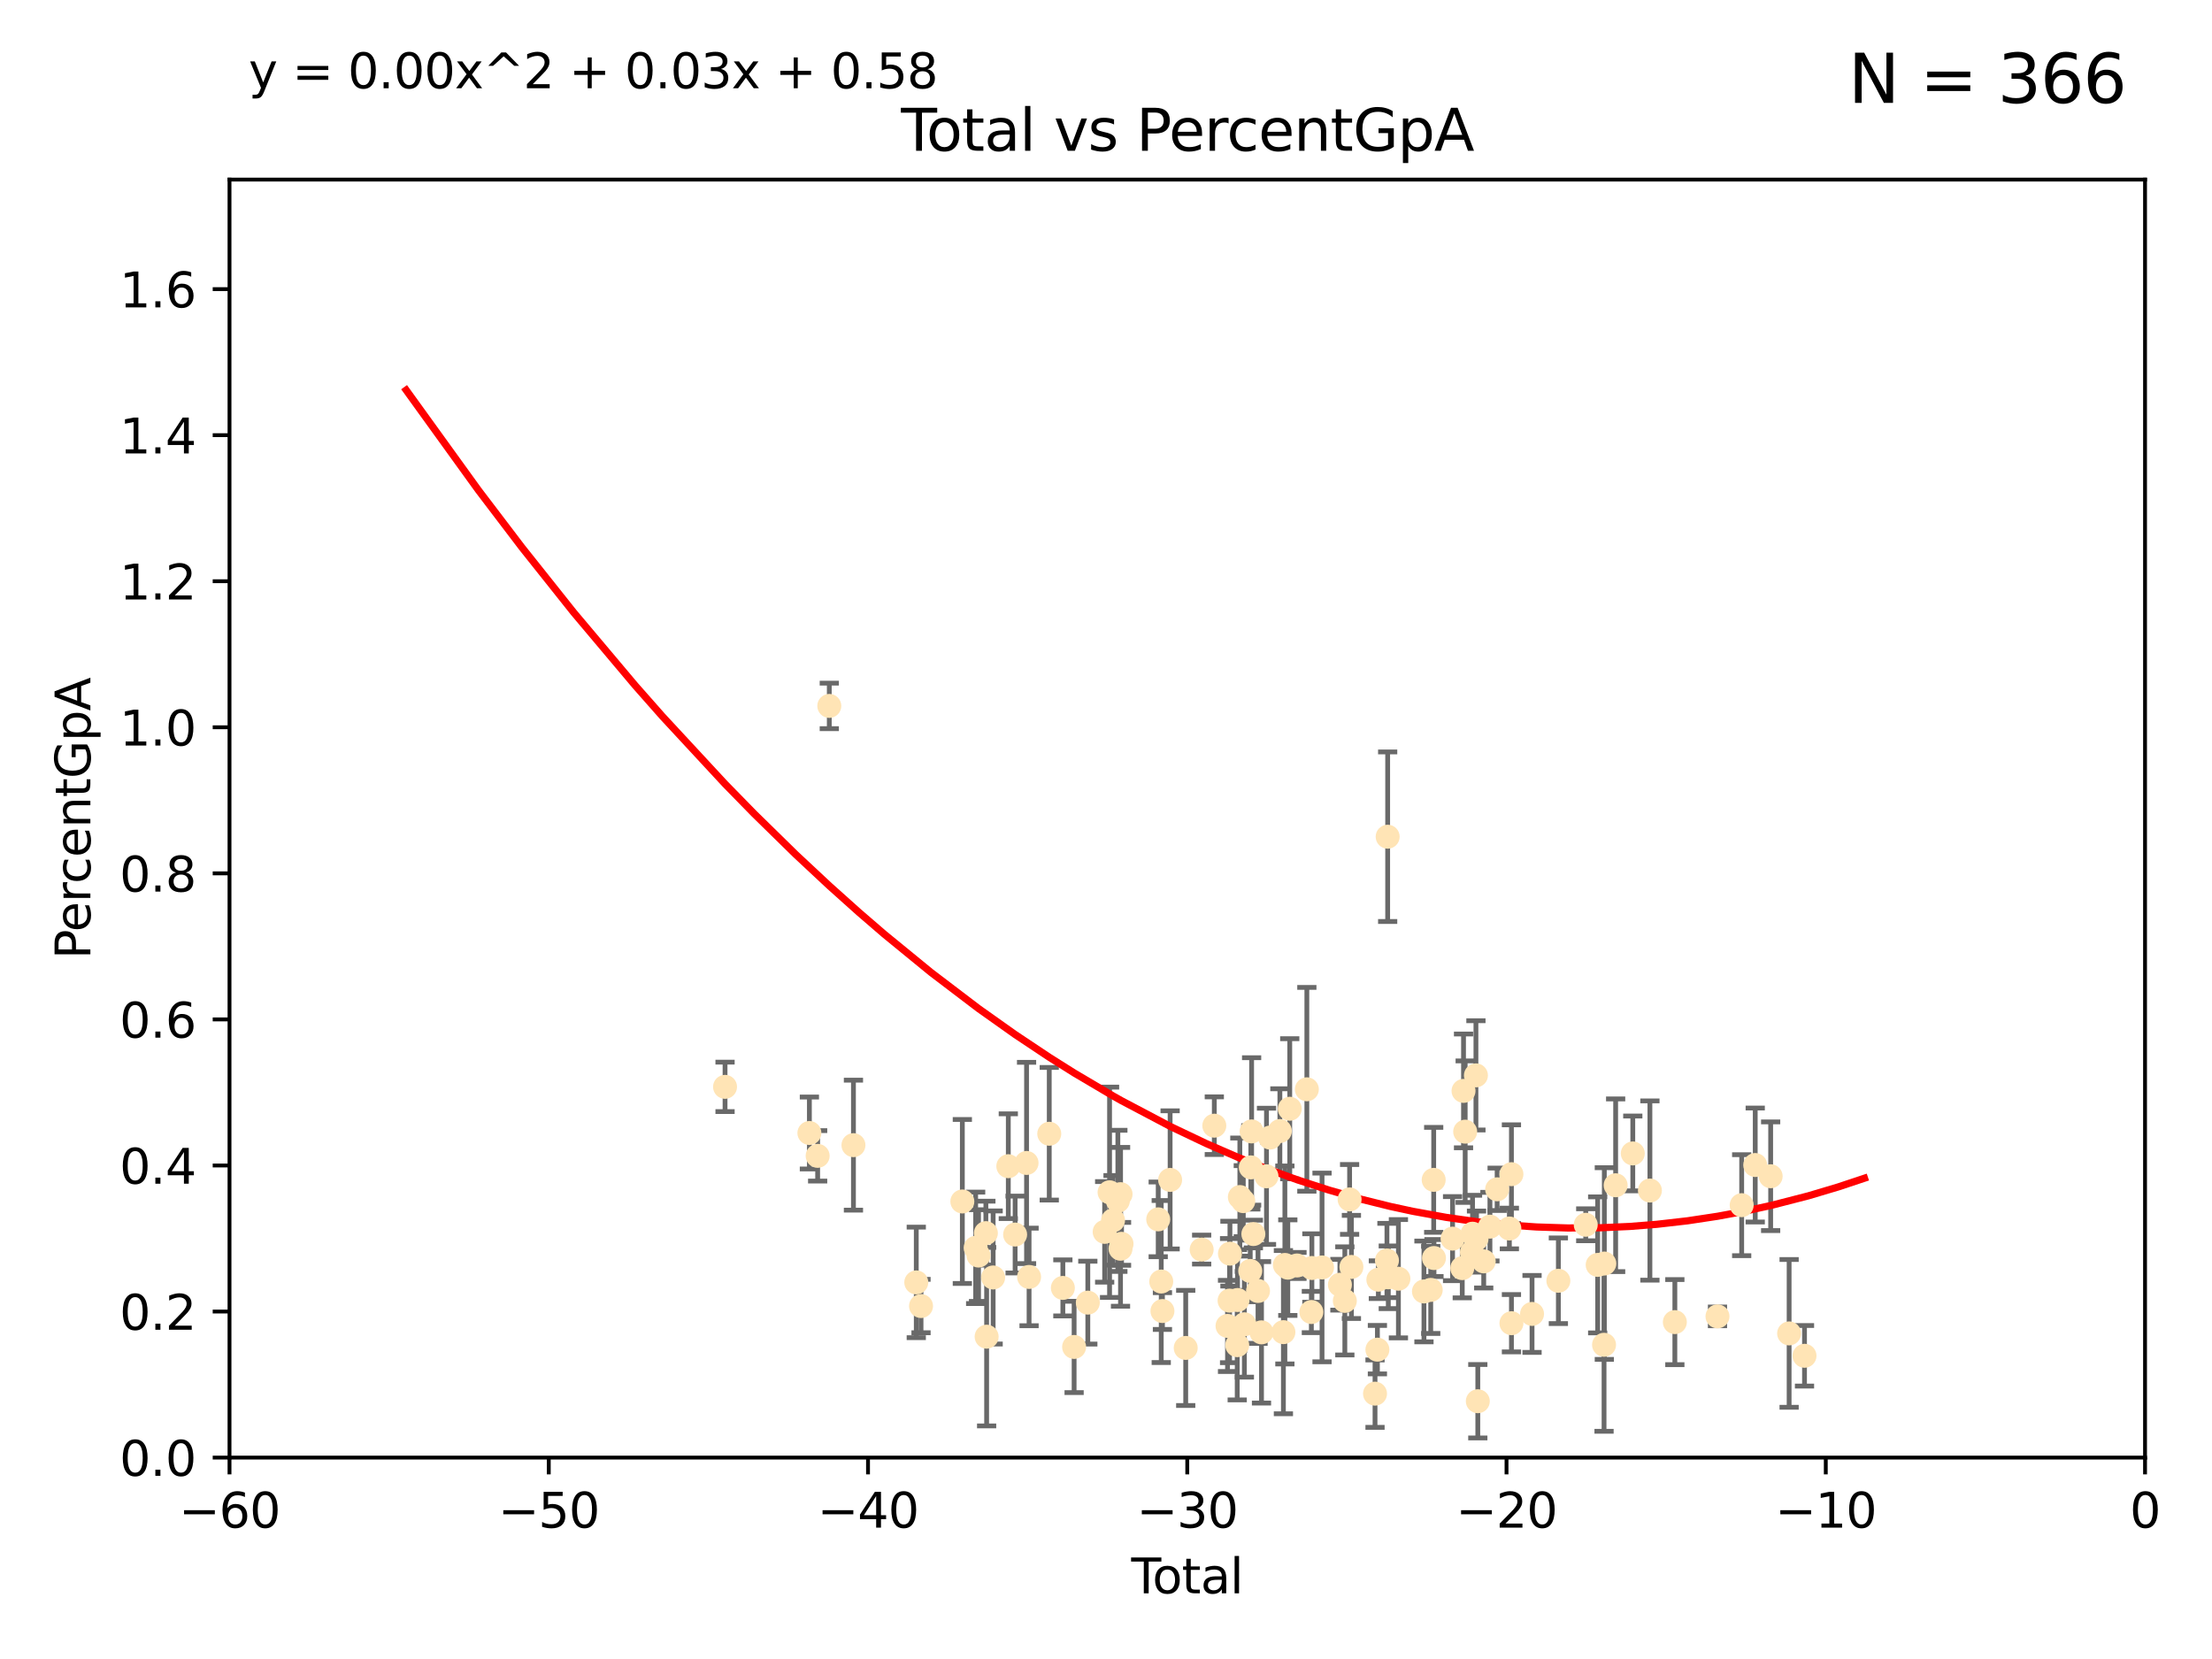 <?xml version="1.0" encoding="utf-8" standalone="no"?>
<!DOCTYPE svg PUBLIC "-//W3C//DTD SVG 1.1//EN"
  "http://www.w3.org/Graphics/SVG/1.1/DTD/svg11.dtd">
<svg xmlns:xlink="http://www.w3.org/1999/xlink" width="460.8pt" height="345.6pt" viewBox="0 0 460.8 345.6" xmlns="http://www.w3.org/2000/svg" version="1.1">
 <defs>
  <style type="text/css">*{stroke-linejoin: round; stroke-linecap: butt}</style>
 </defs>
 <g id="figure_1">
  <g id="patch_1">
   <path d="M 0 345.6 
L 460.8 345.6 
L 460.8 0 
L 0 0 
z
" style="fill: #ffffff"/>
  </g>
  <g id="axes_1">
   <g id="patch_2">
    <path d="M 47.81 303.64 
L 446.85 303.64 
L 446.85 37.411 
L 47.81 37.411 
z
" style="fill: #ffffff"/>
   </g>
   <g id="PathCollection_1">
    <defs>
     <path id="m3f4f3b894c" d="M 0 1.118 
C 0.297 1.118 0.581 1 0.791 0.791 
C 1 0.581 1.118 0.297 1.118 0 
C 1.118 -0.297 1 -0.581 0.791 -0.791 
C 0.581 -1 0.297 -1.118 0 -1.118 
C -0.297 -1.118 -0.581 -1 -0.791 -0.791 
C -1 -0.581 -1.118 -0.297 -1.118 0 
C -1.118 0.297 -1 0.581 -0.791 0.791 
C -0.581 1 -0.297 1.118 0 1.118 
z
" style="stroke: #ffe4b5"/>
    </defs>
    <g clip-path="url(#pd188f172f7)">
     <use xlink:href="#m3f4f3b894c" x="151.04" y="226.411" style="fill: #ffe4b5; stroke: #ffe4b5"/>
     <use xlink:href="#m3f4f3b894c" x="168.611" y="236.024" style="fill: #ffe4b5; stroke: #ffe4b5"/>
     <use xlink:href="#m3f4f3b894c" x="170.331" y="240.787" style="fill: #ffe4b5; stroke: #ffe4b5"/>
     <use xlink:href="#m3f4f3b894c" x="172.757" y="147.056" style="fill: #ffe4b5; stroke: #ffe4b5"/>
     <use xlink:href="#m3f4f3b894c" x="177.789" y="238.556" style="fill: #ffe4b5; stroke: #ffe4b5"/>
     <use xlink:href="#m3f4f3b894c" x="190.877" y="267.146" style="fill: #ffe4b5; stroke: #ffe4b5"/>
     <use xlink:href="#m3f4f3b894c" x="191.867" y="272.073" style="fill: #ffe4b5; stroke: #ffe4b5"/>
     <use xlink:href="#m3f4f3b894c" x="200.473" y="250.289" style="fill: #ffe4b5; stroke: #ffe4b5"/>
     <use xlink:href="#m3f4f3b894c" x="203.247" y="259.945" style="fill: #ffe4b5; stroke: #ffe4b5"/>
     <use xlink:href="#m3f4f3b894c" x="203.845" y="261.555" style="fill: #ffe4b5; stroke: #ffe4b5"/>
     <use xlink:href="#m3f4f3b894c" x="205.376" y="256.883" style="fill: #ffe4b5; stroke: #ffe4b5"/>
     <use xlink:href="#m3f4f3b894c" x="205.533" y="278.454" style="fill: #ffe4b5; stroke: #ffe4b5"/>
     <use xlink:href="#m3f4f3b894c" x="206.889" y="266.121" style="fill: #ffe4b5; stroke: #ffe4b5"/>
     <use xlink:href="#m3f4f3b894c" x="210.048" y="242.941" style="fill: #ffe4b5; stroke: #ffe4b5"/>
     <use xlink:href="#m3f4f3b894c" x="211.468" y="257.179" style="fill: #ffe4b5; stroke: #ffe4b5"/>
     <use xlink:href="#m3f4f3b894c" x="213.851" y="242.265" style="fill: #ffe4b5; stroke: #ffe4b5"/>
     <use xlink:href="#m3f4f3b894c" x="214.376" y="266.011" style="fill: #ffe4b5; stroke: #ffe4b5"/>
     <use xlink:href="#m3f4f3b894c" x="218.579" y="236.182" style="fill: #ffe4b5; stroke: #ffe4b5"/>
     <use xlink:href="#m3f4f3b894c" x="221.414" y="268.294" style="fill: #ffe4b5; stroke: #ffe4b5"/>
     <use xlink:href="#m3f4f3b894c" x="223.758" y="280.592" style="fill: #ffe4b5; stroke: #ffe4b5"/>
     <use xlink:href="#m3f4f3b894c" x="226.613" y="271.362" style="fill: #ffe4b5; stroke: #ffe4b5"/>
     <use xlink:href="#m3f4f3b894c" x="230.121" y="256.619" style="fill: #ffe4b5; stroke: #ffe4b5"/>
     <use xlink:href="#m3f4f3b894c" x="231.142" y="248.374" style="fill: #ffe4b5; stroke: #ffe4b5"/>
     <use xlink:href="#m3f4f3b894c" x="231.867" y="254.217" style="fill: #ffe4b5; stroke: #ffe4b5"/>
     <use xlink:href="#m3f4f3b894c" x="232.872" y="250.156" style="fill: #ffe4b5; stroke: #ffe4b5"/>
     <use xlink:href="#m3f4f3b894c" x="233.423" y="260.133" style="fill: #ffe4b5; stroke: #ffe4b5"/>
     <use xlink:href="#m3f4f3b894c" x="233.435" y="248.766" style="fill: #ffe4b5; stroke: #ffe4b5"/>
     <use xlink:href="#m3f4f3b894c" x="233.637" y="259.112" style="fill: #ffe4b5; stroke: #ffe4b5"/>
     <use xlink:href="#m3f4f3b894c" x="241.277" y="254.013" style="fill: #ffe4b5; stroke: #ffe4b5"/>
     <use xlink:href="#m3f4f3b894c" x="241.907" y="266.966" style="fill: #ffe4b5; stroke: #ffe4b5"/>
     <use xlink:href="#m3f4f3b894c" x="242.157" y="273.113" style="fill: #ffe4b5; stroke: #ffe4b5"/>
     <use xlink:href="#m3f4f3b894c" x="243.757" y="245.794" style="fill: #ffe4b5; stroke: #ffe4b5"/>
     <use xlink:href="#m3f4f3b894c" x="247.007" y="280.798" style="fill: #ffe4b5; stroke: #ffe4b5"/>
     <use xlink:href="#m3f4f3b894c" x="250.327" y="260.314" style="fill: #ffe4b5; stroke: #ffe4b5"/>
     <use xlink:href="#m3f4f3b894c" x="252.963" y="234.499" style="fill: #ffe4b5; stroke: #ffe4b5"/>
     <use xlink:href="#m3f4f3b894c" x="255.717" y="276.213" style="fill: #ffe4b5; stroke: #ffe4b5"/>
     <use xlink:href="#m3f4f3b894c" x="256.143" y="270.942" style="fill: #ffe4b5; stroke: #ffe4b5"/>
     <use xlink:href="#m3f4f3b894c" x="256.22" y="261.159" style="fill: #ffe4b5; stroke: #ffe4b5"/>
     <use xlink:href="#m3f4f3b894c" x="257.735" y="280.225" style="fill: #ffe4b5; stroke: #ffe4b5"/>
     <use xlink:href="#m3f4f3b894c" x="257.8" y="270.815" style="fill: #ffe4b5; stroke: #ffe4b5"/>
     <use xlink:href="#m3f4f3b894c" x="258.283" y="249.368" style="fill: #ffe4b5; stroke: #ffe4b5"/>
     <use xlink:href="#m3f4f3b894c" x="259.001" y="250.219" style="fill: #ffe4b5; stroke: #ffe4b5"/>
     <use xlink:href="#m3f4f3b894c" x="259.228" y="275.875" style="fill: #ffe4b5; stroke: #ffe4b5"/>
     <use xlink:href="#m3f4f3b894c" x="260.447" y="264.76" style="fill: #ffe4b5; stroke: #ffe4b5"/>
     <use xlink:href="#m3f4f3b894c" x="260.567" y="243.187" style="fill: #ffe4b5; stroke: #ffe4b5"/>
     <use xlink:href="#m3f4f3b894c" x="260.734" y="235.695" style="fill: #ffe4b5; stroke: #ffe4b5"/>
     <use xlink:href="#m3f4f3b894c" x="261.098" y="257.072" style="fill: #ffe4b5; stroke: #ffe4b5"/>
     <use xlink:href="#m3f4f3b894c" x="262.068" y="268.929" style="fill: #ffe4b5; stroke: #ffe4b5"/>
     <use xlink:href="#m3f4f3b894c" x="262.792" y="277.551" style="fill: #ffe4b5; stroke: #ffe4b5"/>
     <use xlink:href="#m3f4f3b894c" x="263.835" y="245.048" style="fill: #ffe4b5; stroke: #ffe4b5"/>
     <use xlink:href="#m3f4f3b894c" x="264.589" y="236.977" style="fill: #ffe4b5; stroke: #ffe4b5"/>
     <use xlink:href="#m3f4f3b894c" x="266.623" y="235.615" style="fill: #ffe4b5; stroke: #ffe4b5"/>
     <use xlink:href="#m3f4f3b894c" x="267.357" y="277.511" style="fill: #ffe4b5; stroke: #ffe4b5"/>
     <use xlink:href="#m3f4f3b894c" x="267.664" y="263.511" style="fill: #ffe4b5; stroke: #ffe4b5"/>
     <use xlink:href="#m3f4f3b894c" x="268.274" y="264.074" style="fill: #ffe4b5; stroke: #ffe4b5"/>
     <use xlink:href="#m3f4f3b894c" x="268.678" y="230.974" style="fill: #ffe4b5; stroke: #ffe4b5"/>
     <use xlink:href="#m3f4f3b894c" x="270.185" y="263.623" style="fill: #ffe4b5; stroke: #ffe4b5"/>
     <use xlink:href="#m3f4f3b894c" x="272.241" y="226.92" style="fill: #ffe4b5; stroke: #ffe4b5"/>
     <use xlink:href="#m3f4f3b894c" x="273.181" y="273.317" style="fill: #ffe4b5; stroke: #ffe4b5"/>
     <use xlink:href="#m3f4f3b894c" x="273.29" y="264.148" style="fill: #ffe4b5; stroke: #ffe4b5"/>
     <use xlink:href="#m3f4f3b894c" x="275.404" y="264.031" style="fill: #ffe4b5; stroke: #ffe4b5"/>
     <use xlink:href="#m3f4f3b894c" x="279.125" y="267.635" style="fill: #ffe4b5; stroke: #ffe4b5"/>
     <use xlink:href="#m3f4f3b894c" x="280.154" y="270.997" style="fill: #ffe4b5; stroke: #ffe4b5"/>
     <use xlink:href="#m3f4f3b894c" x="281.147" y="249.862" style="fill: #ffe4b5; stroke: #ffe4b5"/>
     <use xlink:href="#m3f4f3b894c" x="281.524" y="263.927" style="fill: #ffe4b5; stroke: #ffe4b5"/>
     <use xlink:href="#m3f4f3b894c" x="286.443" y="290.323" style="fill: #ffe4b5; stroke: #ffe4b5"/>
     <use xlink:href="#m3f4f3b894c" x="286.939" y="281.157" style="fill: #ffe4b5; stroke: #ffe4b5"/>
     <use xlink:href="#m3f4f3b894c" x="287.137" y="266.582" style="fill: #ffe4b5; stroke: #ffe4b5"/>
     <use xlink:href="#m3f4f3b894c" x="288.925" y="262.579" style="fill: #ffe4b5; stroke: #ffe4b5"/>
     <use xlink:href="#m3f4f3b894c" x="289.076" y="174.301" style="fill: #ffe4b5; stroke: #ffe4b5"/>
     <use xlink:href="#m3f4f3b894c" x="289.206" y="266.085" style="fill: #ffe4b5; stroke: #ffe4b5"/>
     <use xlink:href="#m3f4f3b894c" x="291.315" y="266.38" style="fill: #ffe4b5; stroke: #ffe4b5"/>
     <use xlink:href="#m3f4f3b894c" x="296.637" y="269.032" style="fill: #ffe4b5; stroke: #ffe4b5"/>
     <use xlink:href="#m3f4f3b894c" x="298.047" y="268.709" style="fill: #ffe4b5; stroke: #ffe4b5"/>
     <use xlink:href="#m3f4f3b894c" x="298.665" y="245.785" style="fill: #ffe4b5; stroke: #ffe4b5"/>
     <use xlink:href="#m3f4f3b894c" x="298.724" y="262.072" style="fill: #ffe4b5; stroke: #ffe4b5"/>
     <use xlink:href="#m3f4f3b894c" x="302.596" y="258.03" style="fill: #ffe4b5; stroke: #ffe4b5"/>
     <use xlink:href="#m3f4f3b894c" x="304.615" y="264.173" style="fill: #ffe4b5; stroke: #ffe4b5"/>
     <use xlink:href="#m3f4f3b894c" x="304.88" y="227.252" style="fill: #ffe4b5; stroke: #ffe4b5"/>
     <use xlink:href="#m3f4f3b894c" x="305.223" y="235.745" style="fill: #ffe4b5; stroke: #ffe4b5"/>
     <use xlink:href="#m3f4f3b894c" x="306.623" y="260.898" style="fill: #ffe4b5; stroke: #ffe4b5"/>
     <use xlink:href="#m3f4f3b894c" x="306.755" y="257.002" style="fill: #ffe4b5; stroke: #ffe4b5"/>
     <use xlink:href="#m3f4f3b894c" x="307.463" y="224.019" style="fill: #ffe4b5; stroke: #ffe4b5"/>
     <use xlink:href="#m3f4f3b894c" x="307.585" y="258.061" style="fill: #ffe4b5; stroke: #ffe4b5"/>
     <use xlink:href="#m3f4f3b894c" x="307.855" y="291.9" style="fill: #ffe4b5; stroke: #ffe4b5"/>
     <use xlink:href="#m3f4f3b894c" x="309.086" y="262.765" style="fill: #ffe4b5; stroke: #ffe4b5"/>
     <use xlink:href="#m3f4f3b894c" x="310.38" y="255.534" style="fill: #ffe4b5; stroke: #ffe4b5"/>
     <use xlink:href="#m3f4f3b894c" x="311.881" y="247.753" style="fill: #ffe4b5; stroke: #ffe4b5"/>
     <use xlink:href="#m3f4f3b894c" x="314.429" y="255.921" style="fill: #ffe4b5; stroke: #ffe4b5"/>
     <use xlink:href="#m3f4f3b894c" x="314.859" y="244.603" style="fill: #ffe4b5; stroke: #ffe4b5"/>
     <use xlink:href="#m3f4f3b894c" x="314.861" y="275.649" style="fill: #ffe4b5; stroke: #ffe4b5"/>
     <use xlink:href="#m3f4f3b894c" x="319.153" y="273.715" style="fill: #ffe4b5; stroke: #ffe4b5"/>
     <use xlink:href="#m3f4f3b894c" x="324.637" y="266.809" style="fill: #ffe4b5; stroke: #ffe4b5"/>
     <use xlink:href="#m3f4f3b894c" x="330.338" y="255.142" style="fill: #ffe4b5; stroke: #ffe4b5"/>
     <use xlink:href="#m3f4f3b894c" x="332.825" y="263.501" style="fill: #ffe4b5; stroke: #ffe4b5"/>
     <use xlink:href="#m3f4f3b894c" x="334.152" y="280.144" style="fill: #ffe4b5; stroke: #ffe4b5"/>
     <use xlink:href="#m3f4f3b894c" x="334.21" y="263.219" style="fill: #ffe4b5; stroke: #ffe4b5"/>
     <use xlink:href="#m3f4f3b894c" x="336.569" y="246.911" style="fill: #ffe4b5; stroke: #ffe4b5"/>
     <use xlink:href="#m3f4f3b894c" x="340.141" y="240.283" style="fill: #ffe4b5; stroke: #ffe4b5"/>
     <use xlink:href="#m3f4f3b894c" x="343.707" y="248.009" style="fill: #ffe4b5; stroke: #ffe4b5"/>
     <use xlink:href="#m3f4f3b894c" x="348.902" y="275.418" style="fill: #ffe4b5; stroke: #ffe4b5"/>
     <use xlink:href="#m3f4f3b894c" x="357.784" y="274.226" style="fill: #ffe4b5; stroke: #ffe4b5"/>
     <use xlink:href="#m3f4f3b894c" x="362.824" y="251.06" style="fill: #ffe4b5; stroke: #ffe4b5"/>
     <use xlink:href="#m3f4f3b894c" x="365.647" y="242.696" style="fill: #ffe4b5; stroke: #ffe4b5"/>
     <use xlink:href="#m3f4f3b894c" x="368.86" y="245.033" style="fill: #ffe4b5; stroke: #ffe4b5"/>
     <use xlink:href="#m3f4f3b894c" x="372.707" y="277.773" style="fill: #ffe4b5; stroke: #ffe4b5"/>
     <use xlink:href="#m3f4f3b894c" x="375.911" y="282.435" style="fill: #ffe4b5; stroke: #ffe4b5"/>
    </g>
   </g>
   <g id="matplotlib.axis_1">
    <g id="xtick_1">
     <g id="line2d_1">
      <defs>
       <path id="m79fc022553" d="M 0 0 
L 0 3.5 
" style="stroke: #000000; stroke-width: 0.8"/>
      </defs>
      <g>
       <use xlink:href="#m79fc022553" x="47.81" y="303.64" style="stroke: #000000; stroke-width: 0.8"/>
      </g>
     </g>
     <g id="text_1">
      <!-- −60 -->
      <g transform="translate(37.258 318.238)scale(0.1 -0.1)">
       <defs>
        <path id="DejaVuSans-2212" d="M 678 2272 
L 4684 2272 
L 4684 1741 
L 678 1741 
L 678 2272 
z
" transform="scale(0.016)"/>
        <path id="DejaVuSans-36" d="M 2113 2584 
Q 1688 2584 1439 2293 
Q 1191 2003 1191 1497 
Q 1191 994 1439 701 
Q 1688 409 2113 409 
Q 2538 409 2786 701 
Q 3034 994 3034 1497 
Q 3034 2003 2786 2293 
Q 2538 2584 2113 2584 
z
M 3366 4563 
L 3366 3988 
Q 3128 4100 2886 4159 
Q 2644 4219 2406 4219 
Q 1781 4219 1451 3797 
Q 1122 3375 1075 2522 
Q 1259 2794 1537 2939 
Q 1816 3084 2150 3084 
Q 2853 3084 3261 2657 
Q 3669 2231 3669 1497 
Q 3669 778 3244 343 
Q 2819 -91 2113 -91 
Q 1303 -91 875 529 
Q 447 1150 447 2328 
Q 447 3434 972 4092 
Q 1497 4750 2381 4750 
Q 2619 4750 2861 4703 
Q 3103 4656 3366 4563 
z
" transform="scale(0.016)"/>
        <path id="DejaVuSans-30" d="M 2034 4250 
Q 1547 4250 1301 3770 
Q 1056 3291 1056 2328 
Q 1056 1369 1301 889 
Q 1547 409 2034 409 
Q 2525 409 2770 889 
Q 3016 1369 3016 2328 
Q 3016 3291 2770 3770 
Q 2525 4250 2034 4250 
z
M 2034 4750 
Q 2819 4750 3233 4129 
Q 3647 3509 3647 2328 
Q 3647 1150 3233 529 
Q 2819 -91 2034 -91 
Q 1250 -91 836 529 
Q 422 1150 422 2328 
Q 422 3509 836 4129 
Q 1250 4750 2034 4750 
z
" transform="scale(0.016)"/>
       </defs>
       <use xlink:href="#DejaVuSans-2212"/>
       <use xlink:href="#DejaVuSans-36" x="83.789"/>
       <use xlink:href="#DejaVuSans-30" x="147.412"/>
      </g>
     </g>
    </g>
    <g id="xtick_2">
     <g id="line2d_2">
      <g>
       <use xlink:href="#m79fc022553" x="114.317" y="303.64" style="stroke: #000000; stroke-width: 0.8"/>
      </g>
     </g>
     <g id="text_2">
      <!-- −50 -->
      <g transform="translate(103.764 318.238)scale(0.1 -0.1)">
       <defs>
        <path id="DejaVuSans-35" d="M 691 4666 
L 3169 4666 
L 3169 4134 
L 1269 4134 
L 1269 2991 
Q 1406 3038 1543 3061 
Q 1681 3084 1819 3084 
Q 2600 3084 3056 2656 
Q 3513 2228 3513 1497 
Q 3513 744 3044 326 
Q 2575 -91 1722 -91 
Q 1428 -91 1123 -41 
Q 819 9 494 109 
L 494 744 
Q 775 591 1075 516 
Q 1375 441 1709 441 
Q 2250 441 2565 725 
Q 2881 1009 2881 1497 
Q 2881 1984 2565 2268 
Q 2250 2553 1709 2553 
Q 1456 2553 1204 2497 
Q 953 2441 691 2322 
L 691 4666 
z
" transform="scale(0.016)"/>
       </defs>
       <use xlink:href="#DejaVuSans-2212"/>
       <use xlink:href="#DejaVuSans-35" x="83.789"/>
       <use xlink:href="#DejaVuSans-30" x="147.412"/>
      </g>
     </g>
    </g>
    <g id="xtick_3">
     <g id="line2d_3">
      <g>
       <use xlink:href="#m79fc022553" x="180.823" y="303.64" style="stroke: #000000; stroke-width: 0.8"/>
      </g>
     </g>
     <g id="text_3">
      <!-- −40 -->
      <g transform="translate(170.271 318.238)scale(0.1 -0.1)">
       <defs>
        <path id="DejaVuSans-34" d="M 2419 4116 
L 825 1625 
L 2419 1625 
L 2419 4116 
z
M 2253 4666 
L 3047 4666 
L 3047 1625 
L 3713 1625 
L 3713 1100 
L 3047 1100 
L 3047 0 
L 2419 0 
L 2419 1100 
L 313 1100 
L 313 1709 
L 2253 4666 
z
" transform="scale(0.016)"/>
       </defs>
       <use xlink:href="#DejaVuSans-2212"/>
       <use xlink:href="#DejaVuSans-34" x="83.789"/>
       <use xlink:href="#DejaVuSans-30" x="147.412"/>
      </g>
     </g>
    </g>
    <g id="xtick_4">
     <g id="line2d_4">
      <g>
       <use xlink:href="#m79fc022553" x="247.33" y="303.64" style="stroke: #000000; stroke-width: 0.8"/>
      </g>
     </g>
     <g id="text_4">
      <!-- −30 -->
      <g transform="translate(236.778 318.238)scale(0.1 -0.1)">
       <defs>
        <path id="DejaVuSans-33" d="M 2597 2516 
Q 3050 2419 3304 2112 
Q 3559 1806 3559 1356 
Q 3559 666 3084 287 
Q 2609 -91 1734 -91 
Q 1441 -91 1130 -33 
Q 819 25 488 141 
L 488 750 
Q 750 597 1062 519 
Q 1375 441 1716 441 
Q 2309 441 2620 675 
Q 2931 909 2931 1356 
Q 2931 1769 2642 2001 
Q 2353 2234 1838 2234 
L 1294 2234 
L 1294 2753 
L 1863 2753 
Q 2328 2753 2575 2939 
Q 2822 3125 2822 3475 
Q 2822 3834 2567 4026 
Q 2313 4219 1838 4219 
Q 1578 4219 1281 4162 
Q 984 4106 628 3988 
L 628 4550 
Q 988 4650 1302 4700 
Q 1616 4750 1894 4750 
Q 2613 4750 3031 4423 
Q 3450 4097 3450 3541 
Q 3450 3153 3228 2886 
Q 3006 2619 2597 2516 
z
" transform="scale(0.016)"/>
       </defs>
       <use xlink:href="#DejaVuSans-2212"/>
       <use xlink:href="#DejaVuSans-33" x="83.789"/>
       <use xlink:href="#DejaVuSans-30" x="147.412"/>
      </g>
     </g>
    </g>
    <g id="xtick_5">
     <g id="line2d_5">
      <g>
       <use xlink:href="#m79fc022553" x="313.837" y="303.64" style="stroke: #000000; stroke-width: 0.8"/>
      </g>
     </g>
     <g id="text_5">
      <!-- −20 -->
      <g transform="translate(303.284 318.238)scale(0.1 -0.1)">
       <defs>
        <path id="DejaVuSans-32" d="M 1228 531 
L 3431 531 
L 3431 0 
L 469 0 
L 469 531 
Q 828 903 1448 1529 
Q 2069 2156 2228 2338 
Q 2531 2678 2651 2914 
Q 2772 3150 2772 3378 
Q 2772 3750 2511 3984 
Q 2250 4219 1831 4219 
Q 1534 4219 1204 4116 
Q 875 4013 500 3803 
L 500 4441 
Q 881 4594 1212 4672 
Q 1544 4750 1819 4750 
Q 2544 4750 2975 4387 
Q 3406 4025 3406 3419 
Q 3406 3131 3298 2873 
Q 3191 2616 2906 2266 
Q 2828 2175 2409 1742 
Q 1991 1309 1228 531 
z
" transform="scale(0.016)"/>
       </defs>
       <use xlink:href="#DejaVuSans-2212"/>
       <use xlink:href="#DejaVuSans-32" x="83.789"/>
       <use xlink:href="#DejaVuSans-30" x="147.412"/>
      </g>
     </g>
    </g>
    <g id="xtick_6">
     <g id="line2d_6">
      <g>
       <use xlink:href="#m79fc022553" x="380.343" y="303.64" style="stroke: #000000; stroke-width: 0.8"/>
      </g>
     </g>
     <g id="text_6">
      <!-- −10 -->
      <g transform="translate(369.791 318.238)scale(0.1 -0.1)">
       <defs>
        <path id="DejaVuSans-31" d="M 794 531 
L 1825 531 
L 1825 4091 
L 703 3866 
L 703 4441 
L 1819 4666 
L 2450 4666 
L 2450 531 
L 3481 531 
L 3481 0 
L 794 0 
L 794 531 
z
" transform="scale(0.016)"/>
       </defs>
       <use xlink:href="#DejaVuSans-2212"/>
       <use xlink:href="#DejaVuSans-31" x="83.789"/>
       <use xlink:href="#DejaVuSans-30" x="147.412"/>
      </g>
     </g>
    </g>
    <g id="xtick_7">
     <g id="line2d_7">
      <g>
       <use xlink:href="#m79fc022553" x="446.85" y="303.64" style="stroke: #000000; stroke-width: 0.8"/>
      </g>
     </g>
     <g id="text_7">
      <!-- 0 -->
      <g transform="translate(443.669 318.238)scale(0.1 -0.1)">
       <use xlink:href="#DejaVuSans-30"/>
      </g>
     </g>
    </g>
    <g id="text_8">
     <!-- Total -->
     <g transform="translate(235.653 331.917)scale(0.1 -0.1)">
      <defs>
       <path id="DejaVuSans-54" d="M -19 4666 
L 3928 4666 
L 3928 4134 
L 2272 4134 
L 2272 0 
L 1638 0 
L 1638 4134 
L -19 4134 
L -19 4666 
z
" transform="scale(0.016)"/>
       <path id="DejaVuSans-6f" d="M 1959 3097 
Q 1497 3097 1228 2736 
Q 959 2375 959 1747 
Q 959 1119 1226 758 
Q 1494 397 1959 397 
Q 2419 397 2687 759 
Q 2956 1122 2956 1747 
Q 2956 2369 2687 2733 
Q 2419 3097 1959 3097 
z
M 1959 3584 
Q 2709 3584 3137 3096 
Q 3566 2609 3566 1747 
Q 3566 888 3137 398 
Q 2709 -91 1959 -91 
Q 1206 -91 779 398 
Q 353 888 353 1747 
Q 353 2609 779 3096 
Q 1206 3584 1959 3584 
z
" transform="scale(0.016)"/>
       <path id="DejaVuSans-74" d="M 1172 4494 
L 1172 3500 
L 2356 3500 
L 2356 3053 
L 1172 3053 
L 1172 1153 
Q 1172 725 1289 603 
Q 1406 481 1766 481 
L 2356 481 
L 2356 0 
L 1766 0 
Q 1100 0 847 248 
Q 594 497 594 1153 
L 594 3053 
L 172 3053 
L 172 3500 
L 594 3500 
L 594 4494 
L 1172 4494 
z
" transform="scale(0.016)"/>
       <path id="DejaVuSans-61" d="M 2194 1759 
Q 1497 1759 1228 1600 
Q 959 1441 959 1056 
Q 959 750 1161 570 
Q 1363 391 1709 391 
Q 2188 391 2477 730 
Q 2766 1069 2766 1631 
L 2766 1759 
L 2194 1759 
z
M 3341 1997 
L 3341 0 
L 2766 0 
L 2766 531 
Q 2569 213 2275 61 
Q 1981 -91 1556 -91 
Q 1019 -91 701 211 
Q 384 513 384 1019 
Q 384 1609 779 1909 
Q 1175 2209 1959 2209 
L 2766 2209 
L 2766 2266 
Q 2766 2663 2505 2880 
Q 2244 3097 1772 3097 
Q 1472 3097 1187 3025 
Q 903 2953 641 2809 
L 641 3341 
Q 956 3463 1253 3523 
Q 1550 3584 1831 3584 
Q 2591 3584 2966 3190 
Q 3341 2797 3341 1997 
z
" transform="scale(0.016)"/>
       <path id="DejaVuSans-6c" d="M 603 4863 
L 1178 4863 
L 1178 0 
L 603 0 
L 603 4863 
z
" transform="scale(0.016)"/>
      </defs>
      <use xlink:href="#DejaVuSans-54"/>
      <use xlink:href="#DejaVuSans-6f" x="44.084"/>
      <use xlink:href="#DejaVuSans-74" x="105.266"/>
      <use xlink:href="#DejaVuSans-61" x="144.475"/>
      <use xlink:href="#DejaVuSans-6c" x="205.754"/>
     </g>
    </g>
   </g>
   <g id="matplotlib.axis_2">
    <g id="ytick_1">
     <g id="line2d_8">
      <defs>
       <path id="m5d68506a14" d="M 0 0 
L -3.5 0 
" style="stroke: #000000; stroke-width: 0.8"/>
      </defs>
      <g>
       <use xlink:href="#m5d68506a14" x="47.81" y="303.64" style="stroke: #000000; stroke-width: 0.8"/>
      </g>
     </g>
     <g id="text_9">
      <!-- 0.0 -->
      <g transform="translate(24.907 307.439)scale(0.1 -0.1)">
       <defs>
        <path id="DejaVuSans-2e" d="M 684 794 
L 1344 794 
L 1344 0 
L 684 0 
L 684 794 
z
" transform="scale(0.016)"/>
       </defs>
       <use xlink:href="#DejaVuSans-30"/>
       <use xlink:href="#DejaVuSans-2e" x="63.623"/>
       <use xlink:href="#DejaVuSans-30" x="95.41"/>
      </g>
     </g>
    </g>
    <g id="ytick_2">
     <g id="line2d_9">
      <g>
       <use xlink:href="#m5d68506a14" x="47.81" y="273.214" style="stroke: #000000; stroke-width: 0.8"/>
      </g>
     </g>
     <g id="text_10">
      <!-- 0.2 -->
      <g transform="translate(24.907 277.013)scale(0.1 -0.1)">
       <use xlink:href="#DejaVuSans-30"/>
       <use xlink:href="#DejaVuSans-2e" x="63.623"/>
       <use xlink:href="#DejaVuSans-32" x="95.41"/>
      </g>
     </g>
    </g>
    <g id="ytick_3">
     <g id="line2d_10">
      <g>
       <use xlink:href="#m5d68506a14" x="47.81" y="242.788" style="stroke: #000000; stroke-width: 0.8"/>
      </g>
     </g>
     <g id="text_11">
      <!-- 0.4 -->
      <g transform="translate(24.907 246.587)scale(0.1 -0.1)">
       <use xlink:href="#DejaVuSans-30"/>
       <use xlink:href="#DejaVuSans-2e" x="63.623"/>
       <use xlink:href="#DejaVuSans-34" x="95.41"/>
      </g>
     </g>
    </g>
    <g id="ytick_4">
     <g id="line2d_11">
      <g>
       <use xlink:href="#m5d68506a14" x="47.81" y="212.362" style="stroke: #000000; stroke-width: 0.8"/>
      </g>
     </g>
     <g id="text_12">
      <!-- 0.6 -->
      <g transform="translate(24.907 216.161)scale(0.1 -0.1)">
       <use xlink:href="#DejaVuSans-30"/>
       <use xlink:href="#DejaVuSans-2e" x="63.623"/>
       <use xlink:href="#DejaVuSans-36" x="95.41"/>
      </g>
     </g>
    </g>
    <g id="ytick_5">
     <g id="line2d_12">
      <g>
       <use xlink:href="#m5d68506a14" x="47.81" y="181.935" style="stroke: #000000; stroke-width: 0.8"/>
      </g>
     </g>
     <g id="text_13">
      <!-- 0.8 -->
      <g transform="translate(24.907 185.735)scale(0.1 -0.1)">
       <defs>
        <path id="DejaVuSans-38" d="M 2034 2216 
Q 1584 2216 1326 1975 
Q 1069 1734 1069 1313 
Q 1069 891 1326 650 
Q 1584 409 2034 409 
Q 2484 409 2743 651 
Q 3003 894 3003 1313 
Q 3003 1734 2745 1975 
Q 2488 2216 2034 2216 
z
M 1403 2484 
Q 997 2584 770 2862 
Q 544 3141 544 3541 
Q 544 4100 942 4425 
Q 1341 4750 2034 4750 
Q 2731 4750 3128 4425 
Q 3525 4100 3525 3541 
Q 3525 3141 3298 2862 
Q 3072 2584 2669 2484 
Q 3125 2378 3379 2068 
Q 3634 1759 3634 1313 
Q 3634 634 3220 271 
Q 2806 -91 2034 -91 
Q 1263 -91 848 271 
Q 434 634 434 1313 
Q 434 1759 690 2068 
Q 947 2378 1403 2484 
z
M 1172 3481 
Q 1172 3119 1398 2916 
Q 1625 2713 2034 2713 
Q 2441 2713 2670 2916 
Q 2900 3119 2900 3481 
Q 2900 3844 2670 4047 
Q 2441 4250 2034 4250 
Q 1625 4250 1398 4047 
Q 1172 3844 1172 3481 
z
" transform="scale(0.016)"/>
       </defs>
       <use xlink:href="#DejaVuSans-30"/>
       <use xlink:href="#DejaVuSans-2e" x="63.623"/>
       <use xlink:href="#DejaVuSans-38" x="95.41"/>
      </g>
     </g>
    </g>
    <g id="ytick_6">
     <g id="line2d_13">
      <g>
       <use xlink:href="#m5d68506a14" x="47.81" y="151.509" style="stroke: #000000; stroke-width: 0.8"/>
      </g>
     </g>
     <g id="text_14">
      <!-- 1.0 -->
      <g transform="translate(24.907 155.308)scale(0.1 -0.1)">
       <use xlink:href="#DejaVuSans-31"/>
       <use xlink:href="#DejaVuSans-2e" x="63.623"/>
       <use xlink:href="#DejaVuSans-30" x="95.41"/>
      </g>
     </g>
    </g>
    <g id="ytick_7">
     <g id="line2d_14">
      <g>
       <use xlink:href="#m5d68506a14" x="47.81" y="121.083" style="stroke: #000000; stroke-width: 0.8"/>
      </g>
     </g>
     <g id="text_15">
      <!-- 1.2 -->
      <g transform="translate(24.907 124.882)scale(0.1 -0.1)">
       <use xlink:href="#DejaVuSans-31"/>
       <use xlink:href="#DejaVuSans-2e" x="63.623"/>
       <use xlink:href="#DejaVuSans-32" x="95.41"/>
      </g>
     </g>
    </g>
    <g id="ytick_8">
     <g id="line2d_15">
      <g>
       <use xlink:href="#m5d68506a14" x="47.81" y="90.657" style="stroke: #000000; stroke-width: 0.8"/>
      </g>
     </g>
     <g id="text_16">
      <!-- 1.4 -->
      <g transform="translate(24.907 94.456)scale(0.1 -0.1)">
       <use xlink:href="#DejaVuSans-31"/>
       <use xlink:href="#DejaVuSans-2e" x="63.623"/>
       <use xlink:href="#DejaVuSans-34" x="95.41"/>
      </g>
     </g>
    </g>
    <g id="ytick_9">
     <g id="line2d_16">
      <g>
       <use xlink:href="#m5d68506a14" x="47.81" y="60.231" style="stroke: #000000; stroke-width: 0.8"/>
      </g>
     </g>
     <g id="text_17">
      <!-- 1.6 -->
      <g transform="translate(24.907 64.03)scale(0.1 -0.1)">
       <use xlink:href="#DejaVuSans-31"/>
       <use xlink:href="#DejaVuSans-2e" x="63.623"/>
       <use xlink:href="#DejaVuSans-36" x="95.41"/>
      </g>
     </g>
    </g>
    <g id="text_18">
     <!-- PercentGpA -->
     <g transform="translate(18.827 199.802)rotate(-90)scale(0.1 -0.1)">
      <defs>
       <path id="DejaVuSans-50" d="M 1259 4147 
L 1259 2394 
L 2053 2394 
Q 2494 2394 2734 2622 
Q 2975 2850 2975 3272 
Q 2975 3691 2734 3919 
Q 2494 4147 2053 4147 
L 1259 4147 
z
M 628 4666 
L 2053 4666 
Q 2838 4666 3239 4311 
Q 3641 3956 3641 3272 
Q 3641 2581 3239 2228 
Q 2838 1875 2053 1875 
L 1259 1875 
L 1259 0 
L 628 0 
L 628 4666 
z
" transform="scale(0.016)"/>
       <path id="DejaVuSans-65" d="M 3597 1894 
L 3597 1613 
L 953 1613 
Q 991 1019 1311 708 
Q 1631 397 2203 397 
Q 2534 397 2845 478 
Q 3156 559 3463 722 
L 3463 178 
Q 3153 47 2828 -22 
Q 2503 -91 2169 -91 
Q 1331 -91 842 396 
Q 353 884 353 1716 
Q 353 2575 817 3079 
Q 1281 3584 2069 3584 
Q 2775 3584 3186 3129 
Q 3597 2675 3597 1894 
z
M 3022 2063 
Q 3016 2534 2758 2815 
Q 2500 3097 2075 3097 
Q 1594 3097 1305 2825 
Q 1016 2553 972 2059 
L 3022 2063 
z
" transform="scale(0.016)"/>
       <path id="DejaVuSans-72" d="M 2631 2963 
Q 2534 3019 2420 3045 
Q 2306 3072 2169 3072 
Q 1681 3072 1420 2755 
Q 1159 2438 1159 1844 
L 1159 0 
L 581 0 
L 581 3500 
L 1159 3500 
L 1159 2956 
Q 1341 3275 1631 3429 
Q 1922 3584 2338 3584 
Q 2397 3584 2469 3576 
Q 2541 3569 2628 3553 
L 2631 2963 
z
" transform="scale(0.016)"/>
       <path id="DejaVuSans-63" d="M 3122 3366 
L 3122 2828 
Q 2878 2963 2633 3030 
Q 2388 3097 2138 3097 
Q 1578 3097 1268 2742 
Q 959 2388 959 1747 
Q 959 1106 1268 751 
Q 1578 397 2138 397 
Q 2388 397 2633 464 
Q 2878 531 3122 666 
L 3122 134 
Q 2881 22 2623 -34 
Q 2366 -91 2075 -91 
Q 1284 -91 818 406 
Q 353 903 353 1747 
Q 353 2603 823 3093 
Q 1294 3584 2113 3584 
Q 2378 3584 2631 3529 
Q 2884 3475 3122 3366 
z
" transform="scale(0.016)"/>
       <path id="DejaVuSans-6e" d="M 3513 2113 
L 3513 0 
L 2938 0 
L 2938 2094 
Q 2938 2591 2744 2837 
Q 2550 3084 2163 3084 
Q 1697 3084 1428 2787 
Q 1159 2491 1159 1978 
L 1159 0 
L 581 0 
L 581 3500 
L 1159 3500 
L 1159 2956 
Q 1366 3272 1645 3428 
Q 1925 3584 2291 3584 
Q 2894 3584 3203 3211 
Q 3513 2838 3513 2113 
z
" transform="scale(0.016)"/>
       <path id="DejaVuSans-47" d="M 3809 666 
L 3809 1919 
L 2778 1919 
L 2778 2438 
L 4434 2438 
L 4434 434 
Q 4069 175 3628 42 
Q 3188 -91 2688 -91 
Q 1594 -91 976 548 
Q 359 1188 359 2328 
Q 359 3472 976 4111 
Q 1594 4750 2688 4750 
Q 3144 4750 3555 4637 
Q 3966 4525 4313 4306 
L 4313 3634 
Q 3963 3931 3569 4081 
Q 3175 4231 2741 4231 
Q 1884 4231 1454 3753 
Q 1025 3275 1025 2328 
Q 1025 1384 1454 906 
Q 1884 428 2741 428 
Q 3075 428 3337 486 
Q 3600 544 3809 666 
z
" transform="scale(0.016)"/>
       <path id="DejaVuSans-70" d="M 1159 525 
L 1159 -1331 
L 581 -1331 
L 581 3500 
L 1159 3500 
L 1159 2969 
Q 1341 3281 1617 3432 
Q 1894 3584 2278 3584 
Q 2916 3584 3314 3078 
Q 3713 2572 3713 1747 
Q 3713 922 3314 415 
Q 2916 -91 2278 -91 
Q 1894 -91 1617 61 
Q 1341 213 1159 525 
z
M 3116 1747 
Q 3116 2381 2855 2742 
Q 2594 3103 2138 3103 
Q 1681 3103 1420 2742 
Q 1159 2381 1159 1747 
Q 1159 1113 1420 752 
Q 1681 391 2138 391 
Q 2594 391 2855 752 
Q 3116 1113 3116 1747 
z
" transform="scale(0.016)"/>
       <path id="DejaVuSans-41" d="M 2188 4044 
L 1331 1722 
L 3047 1722 
L 2188 4044 
z
M 1831 4666 
L 2547 4666 
L 4325 0 
L 3669 0 
L 3244 1197 
L 1141 1197 
L 716 0 
L 50 0 
L 1831 4666 
z
" transform="scale(0.016)"/>
      </defs>
      <use xlink:href="#DejaVuSans-50"/>
      <use xlink:href="#DejaVuSans-65" x="56.678"/>
      <use xlink:href="#DejaVuSans-72" x="118.201"/>
      <use xlink:href="#DejaVuSans-63" x="157.064"/>
      <use xlink:href="#DejaVuSans-65" x="212.045"/>
      <use xlink:href="#DejaVuSans-6e" x="273.568"/>
      <use xlink:href="#DejaVuSans-74" x="336.947"/>
      <use xlink:href="#DejaVuSans-47" x="376.156"/>
      <use xlink:href="#DejaVuSans-70" x="453.646"/>
      <use xlink:href="#DejaVuSans-41" x="517.123"/>
     </g>
    </g>
   </g>
   <g id="LineCollection_1">
    <path d="M 151.04 231.559 
L 151.04 221.262 
" clip-path="url(#pd188f172f7)" style="fill: none; stroke: #696969"/>
    <path d="M 168.611 243.516 
L 168.611 228.533 
" clip-path="url(#pd188f172f7)" style="fill: none; stroke: #696969"/>
    <path d="M 170.331 246.04 
L 170.331 235.533 
" clip-path="url(#pd188f172f7)" style="fill: none; stroke: #696969"/>
    <path d="M 172.757 151.794 
L 172.757 142.317 
" clip-path="url(#pd188f172f7)" style="fill: none; stroke: #696969"/>
    <path d="M 177.789 252.097 
L 177.789 225.016 
" clip-path="url(#pd188f172f7)" style="fill: none; stroke: #696969"/>
    <path d="M 190.877 278.662 
L 190.877 255.63 
" clip-path="url(#pd188f172f7)" style="fill: none; stroke: #696969"/>
    <path d="M 191.867 277.635 
L 191.867 266.511 
" clip-path="url(#pd188f172f7)" style="fill: none; stroke: #696969"/>
    <path d="M 200.473 267.366 
L 200.473 233.211 
" clip-path="url(#pd188f172f7)" style="fill: none; stroke: #696969"/>
    <path d="M 203.247 271.552 
L 203.247 248.339 
" clip-path="url(#pd188f172f7)" style="fill: none; stroke: #696969"/>
    <path d="M 203.845 271.103 
L 203.845 252.008 
" clip-path="url(#pd188f172f7)" style="fill: none; stroke: #696969"/>
    <path d="M 205.376 263.541 
L 205.376 250.225 
" clip-path="url(#pd188f172f7)" style="fill: none; stroke: #696969"/>
    <path d="M 205.533 297.045 
L 205.533 259.864 
" clip-path="url(#pd188f172f7)" style="fill: none; stroke: #696969"/>
    <path d="M 206.889 279.981 
L 206.889 252.261 
" clip-path="url(#pd188f172f7)" style="fill: none; stroke: #696969"/>
    <path d="M 210.048 253.852 
L 210.048 232.031 
" clip-path="url(#pd188f172f7)" style="fill: none; stroke: #696969"/>
    <path d="M 211.468 265.185 
L 211.468 249.173 
" clip-path="url(#pd188f172f7)" style="fill: none; stroke: #696969"/>
    <path d="M 213.851 263.227 
L 213.851 221.304 
" clip-path="url(#pd188f172f7)" style="fill: none; stroke: #696969"/>
    <path d="M 214.376 276.172 
L 214.376 255.85 
" clip-path="url(#pd188f172f7)" style="fill: none; stroke: #696969"/>
    <path d="M 218.579 249.992 
L 218.579 222.371 
" clip-path="url(#pd188f172f7)" style="fill: none; stroke: #696969"/>
    <path d="M 221.414 274.133 
L 221.414 262.455 
" clip-path="url(#pd188f172f7)" style="fill: none; stroke: #696969"/>
    <path d="M 223.758 290.101 
L 223.758 271.083 
" clip-path="url(#pd188f172f7)" style="fill: none; stroke: #696969"/>
    <path d="M 226.613 279.994 
L 226.613 262.729 
" clip-path="url(#pd188f172f7)" style="fill: none; stroke: #696969"/>
    <path d="M 230.121 267.094 
L 230.121 246.145 
" clip-path="url(#pd188f172f7)" style="fill: none; stroke: #696969"/>
    <path d="M 231.142 270.281 
L 231.142 226.467 
" clip-path="url(#pd188f172f7)" style="fill: none; stroke: #696969"/>
    <path d="M 231.867 263.55 
L 231.867 244.884 
" clip-path="url(#pd188f172f7)" style="fill: none; stroke: #696969"/>
    <path d="M 232.872 264.859 
L 232.872 235.453 
" clip-path="url(#pd188f172f7)" style="fill: none; stroke: #696969"/>
    <path d="M 233.423 272.111 
L 233.423 248.155 
" clip-path="url(#pd188f172f7)" style="fill: none; stroke: #696969"/>
    <path d="M 233.435 258.504 
L 233.435 239.028 
" clip-path="url(#pd188f172f7)" style="fill: none; stroke: #696969"/>
    <path d="M 233.637 263.577 
L 233.637 254.648 
" clip-path="url(#pd188f172f7)" style="fill: none; stroke: #696969"/>
    <path d="M 241.277 261.795 
L 241.277 246.231 
" clip-path="url(#pd188f172f7)" style="fill: none; stroke: #696969"/>
    <path d="M 241.907 283.841 
L 241.907 250.092 
" clip-path="url(#pd188f172f7)" style="fill: none; stroke: #696969"/>
    <path d="M 242.157 276.946 
L 242.157 269.28 
" clip-path="url(#pd188f172f7)" style="fill: none; stroke: #696969"/>
    <path d="M 243.757 260.183 
L 243.757 231.405 
" clip-path="url(#pd188f172f7)" style="fill: none; stroke: #696969"/>
    <path d="M 247.007 292.789 
L 247.007 268.808 
" clip-path="url(#pd188f172f7)" style="fill: none; stroke: #696969"/>
    <path d="M 250.327 263.329 
L 250.327 257.298 
" clip-path="url(#pd188f172f7)" style="fill: none; stroke: #696969"/>
    <path d="M 252.963 240.502 
L 252.963 228.497 
" clip-path="url(#pd188f172f7)" style="fill: none; stroke: #696969"/>
    <path d="M 255.717 285.707 
L 255.717 266.719 
" clip-path="url(#pd188f172f7)" style="fill: none; stroke: #696969"/>
    <path d="M 256.143 283.871 
L 256.143 258.013 
" clip-path="url(#pd188f172f7)" style="fill: none; stroke: #696969"/>
    <path d="M 256.22 267.909 
L 256.22 254.41 
" clip-path="url(#pd188f172f7)" style="fill: none; stroke: #696969"/>
    <path d="M 257.735 291.627 
L 257.735 268.824 
" clip-path="url(#pd188f172f7)" style="fill: none; stroke: #696969"/>
    <path d="M 257.8 281.314 
L 257.8 260.317 
" clip-path="url(#pd188f172f7)" style="fill: none; stroke: #696969"/>
    <path d="M 258.283 261.664 
L 258.283 237.073 
" clip-path="url(#pd188f172f7)" style="fill: none; stroke: #696969"/>
    <path d="M 259.001 257.613 
L 259.001 242.825 
" clip-path="url(#pd188f172f7)" style="fill: none; stroke: #696969"/>
    <path d="M 259.228 286.882 
L 259.228 264.868 
" clip-path="url(#pd188f172f7)" style="fill: none; stroke: #696969"/>
    <path d="M 260.447 271.181 
L 260.447 258.34 
" clip-path="url(#pd188f172f7)" style="fill: none; stroke: #696969"/>
    <path d="M 260.567 251.875 
L 260.567 234.5 
" clip-path="url(#pd188f172f7)" style="fill: none; stroke: #696969"/>
    <path d="M 260.734 251.046 
L 260.734 220.344 
" clip-path="url(#pd188f172f7)" style="fill: none; stroke: #696969"/>
    <path d="M 261.098 259.961 
L 261.098 254.182 
" clip-path="url(#pd188f172f7)" style="fill: none; stroke: #696969"/>
    <path d="M 262.068 279.846 
L 262.068 258.013 
" clip-path="url(#pd188f172f7)" style="fill: none; stroke: #696969"/>
    <path d="M 262.792 292.284 
L 262.792 262.817 
" clip-path="url(#pd188f172f7)" style="fill: none; stroke: #696969"/>
    <path d="M 263.835 259.236 
L 263.835 230.86 
" clip-path="url(#pd188f172f7)" style="fill: none; stroke: #696969"/>
    <path d="M 264.589 237.973 
L 264.589 235.981 
" clip-path="url(#pd188f172f7)" style="fill: none; stroke: #696969"/>
    <path d="M 266.623 244.419 
L 266.623 226.811 
" clip-path="url(#pd188f172f7)" style="fill: none; stroke: #696969"/>
    <path d="M 267.357 294.511 
L 267.357 260.511 
" clip-path="url(#pd188f172f7)" style="fill: none; stroke: #696969"/>
    <path d="M 267.664 284.134 
L 267.664 242.888 
" clip-path="url(#pd188f172f7)" style="fill: none; stroke: #696969"/>
    <path d="M 268.274 274.032 
L 268.274 254.116 
" clip-path="url(#pd188f172f7)" style="fill: none; stroke: #696969"/>
    <path d="M 268.678 245.568 
L 268.678 216.38 
" clip-path="url(#pd188f172f7)" style="fill: none; stroke: #696969"/>
    <path d="M 270.185 266.339 
L 270.185 260.907 
" clip-path="url(#pd188f172f7)" style="fill: none; stroke: #696969"/>
    <path d="M 272.241 248.148 
L 272.241 205.692 
" clip-path="url(#pd188f172f7)" style="fill: none; stroke: #696969"/>
    <path d="M 273.181 277.619 
L 273.181 269.015 
" clip-path="url(#pd188f172f7)" style="fill: none; stroke: #696969"/>
    <path d="M 273.29 271.276 
L 273.29 257.019 
" clip-path="url(#pd188f172f7)" style="fill: none; stroke: #696969"/>
    <path d="M 275.404 283.684 
L 275.404 244.378 
" clip-path="url(#pd188f172f7)" style="fill: none; stroke: #696969"/>
    <path d="M 279.125 272.919 
L 279.125 262.35 
" clip-path="url(#pd188f172f7)" style="fill: none; stroke: #696969"/>
    <path d="M 280.154 282.258 
L 280.154 259.736 
" clip-path="url(#pd188f172f7)" style="fill: none; stroke: #696969"/>
    <path d="M 281.147 257.134 
L 281.147 242.591 
" clip-path="url(#pd188f172f7)" style="fill: none; stroke: #696969"/>
    <path d="M 281.524 274.67 
L 281.524 253.184 
" clip-path="url(#pd188f172f7)" style="fill: none; stroke: #696969"/>
    <path d="M 286.443 297.345 
L 286.443 283.301 
" clip-path="url(#pd188f172f7)" style="fill: none; stroke: #696969"/>
    <path d="M 286.939 286.202 
L 286.939 276.111 
" clip-path="url(#pd188f172f7)" style="fill: none; stroke: #696969"/>
    <path d="M 287.137 270.509 
L 287.137 262.655 
" clip-path="url(#pd188f172f7)" style="fill: none; stroke: #696969"/>
    <path d="M 288.925 270.314 
L 288.925 254.843 
" clip-path="url(#pd188f172f7)" style="fill: none; stroke: #696969"/>
    <path d="M 289.076 191.963 
L 289.076 156.639 
" clip-path="url(#pd188f172f7)" style="fill: none; stroke: #696969"/>
    <path d="M 289.206 272.611 
L 289.206 259.558 
" clip-path="url(#pd188f172f7)" style="fill: none; stroke: #696969"/>
    <path d="M 291.315 278.703 
L 291.315 254.058 
" clip-path="url(#pd188f172f7)" style="fill: none; stroke: #696969"/>
    <path d="M 296.637 279.528 
L 296.637 258.535 
" clip-path="url(#pd188f172f7)" style="fill: none; stroke: #696969"/>
    <path d="M 298.047 277.781 
L 298.047 259.637 
" clip-path="url(#pd188f172f7)" style="fill: none; stroke: #696969"/>
    <path d="M 298.665 256.715 
L 298.665 234.855 
" clip-path="url(#pd188f172f7)" style="fill: none; stroke: #696969"/>
    <path d="M 298.724 265.923 
L 298.724 258.22 
" clip-path="url(#pd188f172f7)" style="fill: none; stroke: #696969"/>
    <path d="M 302.596 266.785 
L 302.596 249.275 
" clip-path="url(#pd188f172f7)" style="fill: none; stroke: #696969"/>
    <path d="M 304.615 270.37 
L 304.615 257.976 
" clip-path="url(#pd188f172f7)" style="fill: none; stroke: #696969"/>
    <path d="M 304.88 239.103 
L 304.88 215.401 
" clip-path="url(#pd188f172f7)" style="fill: none; stroke: #696969"/>
    <path d="M 305.223 250.486 
L 305.223 221.003 
" clip-path="url(#pd188f172f7)" style="fill: none; stroke: #696969"/>
    <path d="M 306.623 264.148 
L 306.623 257.647 
" clip-path="url(#pd188f172f7)" style="fill: none; stroke: #696969"/>
    <path d="M 306.755 265.006 
L 306.755 248.999 
" clip-path="url(#pd188f172f7)" style="fill: none; stroke: #696969"/>
    <path d="M 307.463 235.397 
L 307.463 212.641 
" clip-path="url(#pd188f172f7)" style="fill: none; stroke: #696969"/>
    <path d="M 307.585 263.837 
L 307.585 252.286 
" clip-path="url(#pd188f172f7)" style="fill: none; stroke: #696969"/>
    <path d="M 307.855 299.55 
L 307.855 284.25 
" clip-path="url(#pd188f172f7)" style="fill: none; stroke: #696969"/>
    <path d="M 309.086 268.308 
L 309.086 257.221 
" clip-path="url(#pd188f172f7)" style="fill: none; stroke: #696969"/>
    <path d="M 310.38 262.679 
L 310.38 248.39 
" clip-path="url(#pd188f172f7)" style="fill: none; stroke: #696969"/>
    <path d="M 311.881 252.169 
L 311.881 243.336 
" clip-path="url(#pd188f172f7)" style="fill: none; stroke: #696969"/>
    <path d="M 314.429 260.159 
L 314.429 251.682 
" clip-path="url(#pd188f172f7)" style="fill: none; stroke: #696969"/>
    <path d="M 314.859 254.888 
L 314.859 234.318 
" clip-path="url(#pd188f172f7)" style="fill: none; stroke: #696969"/>
    <path d="M 314.861 281.622 
L 314.861 269.676 
" clip-path="url(#pd188f172f7)" style="fill: none; stroke: #696969"/>
    <path d="M 319.153 281.728 
L 319.153 265.702 
" clip-path="url(#pd188f172f7)" style="fill: none; stroke: #696969"/>
    <path d="M 324.637 275.728 
L 324.637 257.889 
" clip-path="url(#pd188f172f7)" style="fill: none; stroke: #696969"/>
    <path d="M 330.338 258.474 
L 330.338 251.81 
" clip-path="url(#pd188f172f7)" style="fill: none; stroke: #696969"/>
    <path d="M 332.825 277.668 
L 332.825 249.333 
" clip-path="url(#pd188f172f7)" style="fill: none; stroke: #696969"/>
    <path d="M 334.152 298.166 
L 334.152 262.122 
" clip-path="url(#pd188f172f7)" style="fill: none; stroke: #696969"/>
    <path d="M 334.21 283.184 
L 334.21 243.254 
" clip-path="url(#pd188f172f7)" style="fill: none; stroke: #696969"/>
    <path d="M 336.569 264.899 
L 336.569 228.924 
" clip-path="url(#pd188f172f7)" style="fill: none; stroke: #696969"/>
    <path d="M 340.141 248.079 
L 340.141 232.487 
" clip-path="url(#pd188f172f7)" style="fill: none; stroke: #696969"/>
    <path d="M 343.707 266.679 
L 343.707 229.34 
" clip-path="url(#pd188f172f7)" style="fill: none; stroke: #696969"/>
    <path d="M 348.902 284.282 
L 348.902 266.555 
" clip-path="url(#pd188f172f7)" style="fill: none; stroke: #696969"/>
    <path d="M 357.784 276.177 
L 357.784 272.275 
" clip-path="url(#pd188f172f7)" style="fill: none; stroke: #696969"/>
    <path d="M 362.824 261.58 
L 362.824 240.54 
" clip-path="url(#pd188f172f7)" style="fill: none; stroke: #696969"/>
    <path d="M 365.647 254.567 
L 365.647 230.825 
" clip-path="url(#pd188f172f7)" style="fill: none; stroke: #696969"/>
    <path d="M 368.86 256.351 
L 368.86 233.715 
" clip-path="url(#pd188f172f7)" style="fill: none; stroke: #696969"/>
    <path d="M 372.707 293.163 
L 372.707 262.382 
" clip-path="url(#pd188f172f7)" style="fill: none; stroke: #696969"/>
    <path d="M 375.911 288.743 
L 375.911 276.127 
" clip-path="url(#pd188f172f7)" style="fill: none; stroke: #696969"/>
   </g>
   <g id="line2d_17">
    <defs>
     <path id="m1a5d9d77f4" d="M 2 0 
L -2 -0 
" style="stroke: #696969"/>
    </defs>
    <g clip-path="url(#pd188f172f7)">
     <use xlink:href="#m1a5d9d77f4" x="151.04" y="231.559" style="fill: #696969; stroke: #696969"/>
     <use xlink:href="#m1a5d9d77f4" x="168.611" y="243.516" style="fill: #696969; stroke: #696969"/>
     <use xlink:href="#m1a5d9d77f4" x="170.331" y="246.04" style="fill: #696969; stroke: #696969"/>
     <use xlink:href="#m1a5d9d77f4" x="172.757" y="151.794" style="fill: #696969; stroke: #696969"/>
     <use xlink:href="#m1a5d9d77f4" x="177.789" y="252.097" style="fill: #696969; stroke: #696969"/>
     <use xlink:href="#m1a5d9d77f4" x="190.877" y="278.662" style="fill: #696969; stroke: #696969"/>
     <use xlink:href="#m1a5d9d77f4" x="191.867" y="277.635" style="fill: #696969; stroke: #696969"/>
     <use xlink:href="#m1a5d9d77f4" x="200.473" y="267.366" style="fill: #696969; stroke: #696969"/>
     <use xlink:href="#m1a5d9d77f4" x="203.247" y="271.552" style="fill: #696969; stroke: #696969"/>
     <use xlink:href="#m1a5d9d77f4" x="203.845" y="271.103" style="fill: #696969; stroke: #696969"/>
     <use xlink:href="#m1a5d9d77f4" x="205.376" y="263.541" style="fill: #696969; stroke: #696969"/>
     <use xlink:href="#m1a5d9d77f4" x="205.533" y="297.045" style="fill: #696969; stroke: #696969"/>
     <use xlink:href="#m1a5d9d77f4" x="206.889" y="279.981" style="fill: #696969; stroke: #696969"/>
     <use xlink:href="#m1a5d9d77f4" x="210.048" y="253.852" style="fill: #696969; stroke: #696969"/>
     <use xlink:href="#m1a5d9d77f4" x="211.468" y="265.185" style="fill: #696969; stroke: #696969"/>
     <use xlink:href="#m1a5d9d77f4" x="213.851" y="263.227" style="fill: #696969; stroke: #696969"/>
     <use xlink:href="#m1a5d9d77f4" x="214.376" y="276.172" style="fill: #696969; stroke: #696969"/>
     <use xlink:href="#m1a5d9d77f4" x="218.579" y="249.992" style="fill: #696969; stroke: #696969"/>
     <use xlink:href="#m1a5d9d77f4" x="221.414" y="274.133" style="fill: #696969; stroke: #696969"/>
     <use xlink:href="#m1a5d9d77f4" x="223.758" y="290.101" style="fill: #696969; stroke: #696969"/>
     <use xlink:href="#m1a5d9d77f4" x="226.613" y="279.994" style="fill: #696969; stroke: #696969"/>
     <use xlink:href="#m1a5d9d77f4" x="230.121" y="267.094" style="fill: #696969; stroke: #696969"/>
     <use xlink:href="#m1a5d9d77f4" x="231.142" y="270.281" style="fill: #696969; stroke: #696969"/>
     <use xlink:href="#m1a5d9d77f4" x="231.867" y="263.55" style="fill: #696969; stroke: #696969"/>
     <use xlink:href="#m1a5d9d77f4" x="232.872" y="264.859" style="fill: #696969; stroke: #696969"/>
     <use xlink:href="#m1a5d9d77f4" x="233.423" y="272.111" style="fill: #696969; stroke: #696969"/>
     <use xlink:href="#m1a5d9d77f4" x="233.435" y="258.504" style="fill: #696969; stroke: #696969"/>
     <use xlink:href="#m1a5d9d77f4" x="233.637" y="263.577" style="fill: #696969; stroke: #696969"/>
     <use xlink:href="#m1a5d9d77f4" x="241.277" y="261.795" style="fill: #696969; stroke: #696969"/>
     <use xlink:href="#m1a5d9d77f4" x="241.907" y="283.841" style="fill: #696969; stroke: #696969"/>
     <use xlink:href="#m1a5d9d77f4" x="242.157" y="276.946" style="fill: #696969; stroke: #696969"/>
     <use xlink:href="#m1a5d9d77f4" x="243.757" y="260.183" style="fill: #696969; stroke: #696969"/>
     <use xlink:href="#m1a5d9d77f4" x="247.007" y="292.789" style="fill: #696969; stroke: #696969"/>
     <use xlink:href="#m1a5d9d77f4" x="250.327" y="263.329" style="fill: #696969; stroke: #696969"/>
     <use xlink:href="#m1a5d9d77f4" x="252.963" y="240.502" style="fill: #696969; stroke: #696969"/>
     <use xlink:href="#m1a5d9d77f4" x="255.717" y="285.707" style="fill: #696969; stroke: #696969"/>
     <use xlink:href="#m1a5d9d77f4" x="256.143" y="283.871" style="fill: #696969; stroke: #696969"/>
     <use xlink:href="#m1a5d9d77f4" x="256.22" y="267.909" style="fill: #696969; stroke: #696969"/>
     <use xlink:href="#m1a5d9d77f4" x="257.735" y="291.627" style="fill: #696969; stroke: #696969"/>
     <use xlink:href="#m1a5d9d77f4" x="257.8" y="281.314" style="fill: #696969; stroke: #696969"/>
     <use xlink:href="#m1a5d9d77f4" x="258.283" y="261.664" style="fill: #696969; stroke: #696969"/>
     <use xlink:href="#m1a5d9d77f4" x="259.001" y="257.613" style="fill: #696969; stroke: #696969"/>
     <use xlink:href="#m1a5d9d77f4" x="259.228" y="286.882" style="fill: #696969; stroke: #696969"/>
     <use xlink:href="#m1a5d9d77f4" x="260.447" y="271.181" style="fill: #696969; stroke: #696969"/>
     <use xlink:href="#m1a5d9d77f4" x="260.567" y="251.875" style="fill: #696969; stroke: #696969"/>
     <use xlink:href="#m1a5d9d77f4" x="260.734" y="251.046" style="fill: #696969; stroke: #696969"/>
     <use xlink:href="#m1a5d9d77f4" x="261.098" y="259.961" style="fill: #696969; stroke: #696969"/>
     <use xlink:href="#m1a5d9d77f4" x="262.068" y="279.846" style="fill: #696969; stroke: #696969"/>
     <use xlink:href="#m1a5d9d77f4" x="262.792" y="292.284" style="fill: #696969; stroke: #696969"/>
     <use xlink:href="#m1a5d9d77f4" x="263.835" y="259.236" style="fill: #696969; stroke: #696969"/>
     <use xlink:href="#m1a5d9d77f4" x="264.589" y="237.973" style="fill: #696969; stroke: #696969"/>
     <use xlink:href="#m1a5d9d77f4" x="266.623" y="244.419" style="fill: #696969; stroke: #696969"/>
     <use xlink:href="#m1a5d9d77f4" x="267.357" y="294.511" style="fill: #696969; stroke: #696969"/>
     <use xlink:href="#m1a5d9d77f4" x="267.664" y="284.134" style="fill: #696969; stroke: #696969"/>
     <use xlink:href="#m1a5d9d77f4" x="268.274" y="274.032" style="fill: #696969; stroke: #696969"/>
     <use xlink:href="#m1a5d9d77f4" x="268.678" y="245.568" style="fill: #696969; stroke: #696969"/>
     <use xlink:href="#m1a5d9d77f4" x="270.185" y="266.339" style="fill: #696969; stroke: #696969"/>
     <use xlink:href="#m1a5d9d77f4" x="272.241" y="248.148" style="fill: #696969; stroke: #696969"/>
     <use xlink:href="#m1a5d9d77f4" x="273.181" y="277.619" style="fill: #696969; stroke: #696969"/>
     <use xlink:href="#m1a5d9d77f4" x="273.29" y="271.276" style="fill: #696969; stroke: #696969"/>
     <use xlink:href="#m1a5d9d77f4" x="275.404" y="283.684" style="fill: #696969; stroke: #696969"/>
     <use xlink:href="#m1a5d9d77f4" x="279.125" y="272.919" style="fill: #696969; stroke: #696969"/>
     <use xlink:href="#m1a5d9d77f4" x="280.154" y="282.258" style="fill: #696969; stroke: #696969"/>
     <use xlink:href="#m1a5d9d77f4" x="281.147" y="257.134" style="fill: #696969; stroke: #696969"/>
     <use xlink:href="#m1a5d9d77f4" x="281.524" y="274.67" style="fill: #696969; stroke: #696969"/>
     <use xlink:href="#m1a5d9d77f4" x="286.443" y="297.345" style="fill: #696969; stroke: #696969"/>
     <use xlink:href="#m1a5d9d77f4" x="286.939" y="286.202" style="fill: #696969; stroke: #696969"/>
     <use xlink:href="#m1a5d9d77f4" x="287.137" y="270.509" style="fill: #696969; stroke: #696969"/>
     <use xlink:href="#m1a5d9d77f4" x="288.925" y="270.314" style="fill: #696969; stroke: #696969"/>
     <use xlink:href="#m1a5d9d77f4" x="289.076" y="191.963" style="fill: #696969; stroke: #696969"/>
     <use xlink:href="#m1a5d9d77f4" x="289.206" y="272.611" style="fill: #696969; stroke: #696969"/>
     <use xlink:href="#m1a5d9d77f4" x="291.315" y="278.703" style="fill: #696969; stroke: #696969"/>
     <use xlink:href="#m1a5d9d77f4" x="296.637" y="279.528" style="fill: #696969; stroke: #696969"/>
     <use xlink:href="#m1a5d9d77f4" x="298.047" y="277.781" style="fill: #696969; stroke: #696969"/>
     <use xlink:href="#m1a5d9d77f4" x="298.665" y="256.715" style="fill: #696969; stroke: #696969"/>
     <use xlink:href="#m1a5d9d77f4" x="298.724" y="265.923" style="fill: #696969; stroke: #696969"/>
     <use xlink:href="#m1a5d9d77f4" x="302.596" y="266.785" style="fill: #696969; stroke: #696969"/>
     <use xlink:href="#m1a5d9d77f4" x="304.615" y="270.37" style="fill: #696969; stroke: #696969"/>
     <use xlink:href="#m1a5d9d77f4" x="304.88" y="239.103" style="fill: #696969; stroke: #696969"/>
     <use xlink:href="#m1a5d9d77f4" x="305.223" y="250.486" style="fill: #696969; stroke: #696969"/>
     <use xlink:href="#m1a5d9d77f4" x="306.623" y="264.148" style="fill: #696969; stroke: #696969"/>
     <use xlink:href="#m1a5d9d77f4" x="306.755" y="265.006" style="fill: #696969; stroke: #696969"/>
     <use xlink:href="#m1a5d9d77f4" x="307.463" y="235.397" style="fill: #696969; stroke: #696969"/>
     <use xlink:href="#m1a5d9d77f4" x="307.585" y="263.837" style="fill: #696969; stroke: #696969"/>
     <use xlink:href="#m1a5d9d77f4" x="307.855" y="299.55" style="fill: #696969; stroke: #696969"/>
     <use xlink:href="#m1a5d9d77f4" x="309.086" y="268.308" style="fill: #696969; stroke: #696969"/>
     <use xlink:href="#m1a5d9d77f4" x="310.38" y="262.679" style="fill: #696969; stroke: #696969"/>
     <use xlink:href="#m1a5d9d77f4" x="311.881" y="252.169" style="fill: #696969; stroke: #696969"/>
     <use xlink:href="#m1a5d9d77f4" x="314.429" y="260.159" style="fill: #696969; stroke: #696969"/>
     <use xlink:href="#m1a5d9d77f4" x="314.859" y="254.888" style="fill: #696969; stroke: #696969"/>
     <use xlink:href="#m1a5d9d77f4" x="314.861" y="281.622" style="fill: #696969; stroke: #696969"/>
     <use xlink:href="#m1a5d9d77f4" x="319.153" y="281.728" style="fill: #696969; stroke: #696969"/>
     <use xlink:href="#m1a5d9d77f4" x="324.637" y="275.728" style="fill: #696969; stroke: #696969"/>
     <use xlink:href="#m1a5d9d77f4" x="330.338" y="258.474" style="fill: #696969; stroke: #696969"/>
     <use xlink:href="#m1a5d9d77f4" x="332.825" y="277.668" style="fill: #696969; stroke: #696969"/>
     <use xlink:href="#m1a5d9d77f4" x="334.152" y="298.166" style="fill: #696969; stroke: #696969"/>
     <use xlink:href="#m1a5d9d77f4" x="334.21" y="283.184" style="fill: #696969; stroke: #696969"/>
     <use xlink:href="#m1a5d9d77f4" x="336.569" y="264.899" style="fill: #696969; stroke: #696969"/>
     <use xlink:href="#m1a5d9d77f4" x="340.141" y="248.079" style="fill: #696969; stroke: #696969"/>
     <use xlink:href="#m1a5d9d77f4" x="343.707" y="266.679" style="fill: #696969; stroke: #696969"/>
     <use xlink:href="#m1a5d9d77f4" x="348.902" y="284.282" style="fill: #696969; stroke: #696969"/>
     <use xlink:href="#m1a5d9d77f4" x="357.784" y="276.177" style="fill: #696969; stroke: #696969"/>
     <use xlink:href="#m1a5d9d77f4" x="362.824" y="261.58" style="fill: #696969; stroke: #696969"/>
     <use xlink:href="#m1a5d9d77f4" x="365.647" y="254.567" style="fill: #696969; stroke: #696969"/>
     <use xlink:href="#m1a5d9d77f4" x="368.86" y="256.351" style="fill: #696969; stroke: #696969"/>
     <use xlink:href="#m1a5d9d77f4" x="372.707" y="293.163" style="fill: #696969; stroke: #696969"/>
     <use xlink:href="#m1a5d9d77f4" x="375.911" y="288.743" style="fill: #696969; stroke: #696969"/>
    </g>
   </g>
   <g id="line2d_18">
    <g clip-path="url(#pd188f172f7)">
     <use xlink:href="#m1a5d9d77f4" x="151.04" y="221.262" style="fill: #696969; stroke: #696969"/>
     <use xlink:href="#m1a5d9d77f4" x="168.611" y="228.533" style="fill: #696969; stroke: #696969"/>
     <use xlink:href="#m1a5d9d77f4" x="170.331" y="235.533" style="fill: #696969; stroke: #696969"/>
     <use xlink:href="#m1a5d9d77f4" x="172.757" y="142.317" style="fill: #696969; stroke: #696969"/>
     <use xlink:href="#m1a5d9d77f4" x="177.789" y="225.016" style="fill: #696969; stroke: #696969"/>
     <use xlink:href="#m1a5d9d77f4" x="190.877" y="255.63" style="fill: #696969; stroke: #696969"/>
     <use xlink:href="#m1a5d9d77f4" x="191.867" y="266.511" style="fill: #696969; stroke: #696969"/>
     <use xlink:href="#m1a5d9d77f4" x="200.473" y="233.211" style="fill: #696969; stroke: #696969"/>
     <use xlink:href="#m1a5d9d77f4" x="203.247" y="248.339" style="fill: #696969; stroke: #696969"/>
     <use xlink:href="#m1a5d9d77f4" x="203.845" y="252.008" style="fill: #696969; stroke: #696969"/>
     <use xlink:href="#m1a5d9d77f4" x="205.376" y="250.225" style="fill: #696969; stroke: #696969"/>
     <use xlink:href="#m1a5d9d77f4" x="205.533" y="259.864" style="fill: #696969; stroke: #696969"/>
     <use xlink:href="#m1a5d9d77f4" x="206.889" y="252.261" style="fill: #696969; stroke: #696969"/>
     <use xlink:href="#m1a5d9d77f4" x="210.048" y="232.031" style="fill: #696969; stroke: #696969"/>
     <use xlink:href="#m1a5d9d77f4" x="211.468" y="249.173" style="fill: #696969; stroke: #696969"/>
     <use xlink:href="#m1a5d9d77f4" x="213.851" y="221.304" style="fill: #696969; stroke: #696969"/>
     <use xlink:href="#m1a5d9d77f4" x="214.376" y="255.85" style="fill: #696969; stroke: #696969"/>
     <use xlink:href="#m1a5d9d77f4" x="218.579" y="222.371" style="fill: #696969; stroke: #696969"/>
     <use xlink:href="#m1a5d9d77f4" x="221.414" y="262.455" style="fill: #696969; stroke: #696969"/>
     <use xlink:href="#m1a5d9d77f4" x="223.758" y="271.083" style="fill: #696969; stroke: #696969"/>
     <use xlink:href="#m1a5d9d77f4" x="226.613" y="262.729" style="fill: #696969; stroke: #696969"/>
     <use xlink:href="#m1a5d9d77f4" x="230.121" y="246.145" style="fill: #696969; stroke: #696969"/>
     <use xlink:href="#m1a5d9d77f4" x="231.142" y="226.467" style="fill: #696969; stroke: #696969"/>
     <use xlink:href="#m1a5d9d77f4" x="231.867" y="244.884" style="fill: #696969; stroke: #696969"/>
     <use xlink:href="#m1a5d9d77f4" x="232.872" y="235.453" style="fill: #696969; stroke: #696969"/>
     <use xlink:href="#m1a5d9d77f4" x="233.423" y="248.155" style="fill: #696969; stroke: #696969"/>
     <use xlink:href="#m1a5d9d77f4" x="233.435" y="239.028" style="fill: #696969; stroke: #696969"/>
     <use xlink:href="#m1a5d9d77f4" x="233.637" y="254.648" style="fill: #696969; stroke: #696969"/>
     <use xlink:href="#m1a5d9d77f4" x="241.277" y="246.231" style="fill: #696969; stroke: #696969"/>
     <use xlink:href="#m1a5d9d77f4" x="241.907" y="250.092" style="fill: #696969; stroke: #696969"/>
     <use xlink:href="#m1a5d9d77f4" x="242.157" y="269.28" style="fill: #696969; stroke: #696969"/>
     <use xlink:href="#m1a5d9d77f4" x="243.757" y="231.405" style="fill: #696969; stroke: #696969"/>
     <use xlink:href="#m1a5d9d77f4" x="247.007" y="268.808" style="fill: #696969; stroke: #696969"/>
     <use xlink:href="#m1a5d9d77f4" x="250.327" y="257.298" style="fill: #696969; stroke: #696969"/>
     <use xlink:href="#m1a5d9d77f4" x="252.963" y="228.497" style="fill: #696969; stroke: #696969"/>
     <use xlink:href="#m1a5d9d77f4" x="255.717" y="266.719" style="fill: #696969; stroke: #696969"/>
     <use xlink:href="#m1a5d9d77f4" x="256.143" y="258.013" style="fill: #696969; stroke: #696969"/>
     <use xlink:href="#m1a5d9d77f4" x="256.22" y="254.41" style="fill: #696969; stroke: #696969"/>
     <use xlink:href="#m1a5d9d77f4" x="257.735" y="268.824" style="fill: #696969; stroke: #696969"/>
     <use xlink:href="#m1a5d9d77f4" x="257.8" y="260.317" style="fill: #696969; stroke: #696969"/>
     <use xlink:href="#m1a5d9d77f4" x="258.283" y="237.073" style="fill: #696969; stroke: #696969"/>
     <use xlink:href="#m1a5d9d77f4" x="259.001" y="242.825" style="fill: #696969; stroke: #696969"/>
     <use xlink:href="#m1a5d9d77f4" x="259.228" y="264.868" style="fill: #696969; stroke: #696969"/>
     <use xlink:href="#m1a5d9d77f4" x="260.447" y="258.34" style="fill: #696969; stroke: #696969"/>
     <use xlink:href="#m1a5d9d77f4" x="260.567" y="234.5" style="fill: #696969; stroke: #696969"/>
     <use xlink:href="#m1a5d9d77f4" x="260.734" y="220.344" style="fill: #696969; stroke: #696969"/>
     <use xlink:href="#m1a5d9d77f4" x="261.098" y="254.182" style="fill: #696969; stroke: #696969"/>
     <use xlink:href="#m1a5d9d77f4" x="262.068" y="258.013" style="fill: #696969; stroke: #696969"/>
     <use xlink:href="#m1a5d9d77f4" x="262.792" y="262.817" style="fill: #696969; stroke: #696969"/>
     <use xlink:href="#m1a5d9d77f4" x="263.835" y="230.86" style="fill: #696969; stroke: #696969"/>
     <use xlink:href="#m1a5d9d77f4" x="264.589" y="235.981" style="fill: #696969; stroke: #696969"/>
     <use xlink:href="#m1a5d9d77f4" x="266.623" y="226.811" style="fill: #696969; stroke: #696969"/>
     <use xlink:href="#m1a5d9d77f4" x="267.357" y="260.511" style="fill: #696969; stroke: #696969"/>
     <use xlink:href="#m1a5d9d77f4" x="267.664" y="242.888" style="fill: #696969; stroke: #696969"/>
     <use xlink:href="#m1a5d9d77f4" x="268.274" y="254.116" style="fill: #696969; stroke: #696969"/>
     <use xlink:href="#m1a5d9d77f4" x="268.678" y="216.38" style="fill: #696969; stroke: #696969"/>
     <use xlink:href="#m1a5d9d77f4" x="270.185" y="260.907" style="fill: #696969; stroke: #696969"/>
     <use xlink:href="#m1a5d9d77f4" x="272.241" y="205.692" style="fill: #696969; stroke: #696969"/>
     <use xlink:href="#m1a5d9d77f4" x="273.181" y="269.015" style="fill: #696969; stroke: #696969"/>
     <use xlink:href="#m1a5d9d77f4" x="273.29" y="257.019" style="fill: #696969; stroke: #696969"/>
     <use xlink:href="#m1a5d9d77f4" x="275.404" y="244.378" style="fill: #696969; stroke: #696969"/>
     <use xlink:href="#m1a5d9d77f4" x="279.125" y="262.35" style="fill: #696969; stroke: #696969"/>
     <use xlink:href="#m1a5d9d77f4" x="280.154" y="259.736" style="fill: #696969; stroke: #696969"/>
     <use xlink:href="#m1a5d9d77f4" x="281.147" y="242.591" style="fill: #696969; stroke: #696969"/>
     <use xlink:href="#m1a5d9d77f4" x="281.524" y="253.184" style="fill: #696969; stroke: #696969"/>
     <use xlink:href="#m1a5d9d77f4" x="286.443" y="283.301" style="fill: #696969; stroke: #696969"/>
     <use xlink:href="#m1a5d9d77f4" x="286.939" y="276.111" style="fill: #696969; stroke: #696969"/>
     <use xlink:href="#m1a5d9d77f4" x="287.137" y="262.655" style="fill: #696969; stroke: #696969"/>
     <use xlink:href="#m1a5d9d77f4" x="288.925" y="254.843" style="fill: #696969; stroke: #696969"/>
     <use xlink:href="#m1a5d9d77f4" x="289.076" y="156.639" style="fill: #696969; stroke: #696969"/>
     <use xlink:href="#m1a5d9d77f4" x="289.206" y="259.558" style="fill: #696969; stroke: #696969"/>
     <use xlink:href="#m1a5d9d77f4" x="291.315" y="254.058" style="fill: #696969; stroke: #696969"/>
     <use xlink:href="#m1a5d9d77f4" x="296.637" y="258.535" style="fill: #696969; stroke: #696969"/>
     <use xlink:href="#m1a5d9d77f4" x="298.047" y="259.637" style="fill: #696969; stroke: #696969"/>
     <use xlink:href="#m1a5d9d77f4" x="298.665" y="234.855" style="fill: #696969; stroke: #696969"/>
     <use xlink:href="#m1a5d9d77f4" x="298.724" y="258.22" style="fill: #696969; stroke: #696969"/>
     <use xlink:href="#m1a5d9d77f4" x="302.596" y="249.275" style="fill: #696969; stroke: #696969"/>
     <use xlink:href="#m1a5d9d77f4" x="304.615" y="257.976" style="fill: #696969; stroke: #696969"/>
     <use xlink:href="#m1a5d9d77f4" x="304.88" y="215.401" style="fill: #696969; stroke: #696969"/>
     <use xlink:href="#m1a5d9d77f4" x="305.223" y="221.003" style="fill: #696969; stroke: #696969"/>
     <use xlink:href="#m1a5d9d77f4" x="306.623" y="257.647" style="fill: #696969; stroke: #696969"/>
     <use xlink:href="#m1a5d9d77f4" x="306.755" y="248.999" style="fill: #696969; stroke: #696969"/>
     <use xlink:href="#m1a5d9d77f4" x="307.463" y="212.641" style="fill: #696969; stroke: #696969"/>
     <use xlink:href="#m1a5d9d77f4" x="307.585" y="252.286" style="fill: #696969; stroke: #696969"/>
     <use xlink:href="#m1a5d9d77f4" x="307.855" y="284.25" style="fill: #696969; stroke: #696969"/>
     <use xlink:href="#m1a5d9d77f4" x="309.086" y="257.221" style="fill: #696969; stroke: #696969"/>
     <use xlink:href="#m1a5d9d77f4" x="310.38" y="248.39" style="fill: #696969; stroke: #696969"/>
     <use xlink:href="#m1a5d9d77f4" x="311.881" y="243.336" style="fill: #696969; stroke: #696969"/>
     <use xlink:href="#m1a5d9d77f4" x="314.429" y="251.682" style="fill: #696969; stroke: #696969"/>
     <use xlink:href="#m1a5d9d77f4" x="314.859" y="234.318" style="fill: #696969; stroke: #696969"/>
     <use xlink:href="#m1a5d9d77f4" x="314.861" y="269.676" style="fill: #696969; stroke: #696969"/>
     <use xlink:href="#m1a5d9d77f4" x="319.153" y="265.702" style="fill: #696969; stroke: #696969"/>
     <use xlink:href="#m1a5d9d77f4" x="324.637" y="257.889" style="fill: #696969; stroke: #696969"/>
     <use xlink:href="#m1a5d9d77f4" x="330.338" y="251.81" style="fill: #696969; stroke: #696969"/>
     <use xlink:href="#m1a5d9d77f4" x="332.825" y="249.333" style="fill: #696969; stroke: #696969"/>
     <use xlink:href="#m1a5d9d77f4" x="334.152" y="262.122" style="fill: #696969; stroke: #696969"/>
     <use xlink:href="#m1a5d9d77f4" x="334.21" y="243.254" style="fill: #696969; stroke: #696969"/>
     <use xlink:href="#m1a5d9d77f4" x="336.569" y="228.924" style="fill: #696969; stroke: #696969"/>
     <use xlink:href="#m1a5d9d77f4" x="340.141" y="232.487" style="fill: #696969; stroke: #696969"/>
     <use xlink:href="#m1a5d9d77f4" x="343.707" y="229.34" style="fill: #696969; stroke: #696969"/>
     <use xlink:href="#m1a5d9d77f4" x="348.902" y="266.555" style="fill: #696969; stroke: #696969"/>
     <use xlink:href="#m1a5d9d77f4" x="357.784" y="272.275" style="fill: #696969; stroke: #696969"/>
     <use xlink:href="#m1a5d9d77f4" x="362.824" y="240.54" style="fill: #696969; stroke: #696969"/>
     <use xlink:href="#m1a5d9d77f4" x="365.647" y="230.825" style="fill: #696969; stroke: #696969"/>
     <use xlink:href="#m1a5d9d77f4" x="368.86" y="233.715" style="fill: #696969; stroke: #696969"/>
     <use xlink:href="#m1a5d9d77f4" x="372.707" y="262.382" style="fill: #696969; stroke: #696969"/>
     <use xlink:href="#m1a5d9d77f4" x="375.911" y="276.127" style="fill: #696969; stroke: #696969"/>
    </g>
   </g>
   <g id="line2d_19">
    <path d="M 84.617 81.267 
L 99.609 102.04 
L 108.719 114.022 
L 119.519 127.595 
L 132.351 142.834 
L 137.966 149.199 
L 151.04 163.306 
L 157.076 169.482 
L 165.737 177.969 
L 172.757 184.526 
L 178.947 190.069 
L 184.2 194.597 
L 193.963 202.584 
L 203.845 210.1 
L 211.468 215.507 
L 218.597 220.256 
L 223.758 223.508 
L 231.867 228.303 
L 233.637 229.298 
L 243.889 234.704 
L 251.288 238.223 
L 257.8 241.055 
L 263.835 243.457 
L 270.315 245.8 
L 276.866 247.919 
L 283.383 249.777 
L 289.634 251.326 
L 294.29 252.331 
L 301.21 253.59 
L 307.855 254.535 
L 314.157 255.193 
L 320.104 255.601 
L 326.609 255.81 
L 333.386 255.764 
L 339.472 255.493 
L 345.114 255.049 
L 351.538 254.317 
L 357.784 253.373 
L 362.824 252.444 
L 368.86 251.137 
L 376.715 249.116 
L 382.95 247.256 
L 388.404 245.441 
L 388.404 245.441 
" clip-path="url(#pd188f172f7)" style="fill: none; stroke: #ff0000; stroke-width: 1.5; stroke-linecap: square"/>
   </g>
   <g id="line2d_20">
    <defs>
     <path id="m2ea1a01834" d="M 0 2 
C 0.53 2 1.039 1.789 1.414 1.414 
C 1.789 1.039 2 0.53 2 0 
C 2 -0.53 1.789 -1.039 1.414 -1.414 
C 1.039 -1.789 0.53 -2 0 -2 
C -0.53 -2 -1.039 -1.789 -1.414 -1.414 
C -1.789 -1.039 -2 -0.53 -2 0 
C -2 0.53 -1.789 1.039 -1.414 1.414 
C -1.039 1.789 -0.53 2 0 2 
z
" style="stroke: #ffe4b5"/>
    </defs>
    <g clip-path="url(#pd188f172f7)">
     <use xlink:href="#m2ea1a01834" x="151.04" y="226.411" style="fill: #ffe4b5; stroke: #ffe4b5"/>
     <use xlink:href="#m2ea1a01834" x="168.611" y="236.024" style="fill: #ffe4b5; stroke: #ffe4b5"/>
     <use xlink:href="#m2ea1a01834" x="170.331" y="240.787" style="fill: #ffe4b5; stroke: #ffe4b5"/>
     <use xlink:href="#m2ea1a01834" x="172.757" y="147.056" style="fill: #ffe4b5; stroke: #ffe4b5"/>
     <use xlink:href="#m2ea1a01834" x="177.789" y="238.556" style="fill: #ffe4b5; stroke: #ffe4b5"/>
     <use xlink:href="#m2ea1a01834" x="190.877" y="267.146" style="fill: #ffe4b5; stroke: #ffe4b5"/>
     <use xlink:href="#m2ea1a01834" x="191.867" y="272.073" style="fill: #ffe4b5; stroke: #ffe4b5"/>
     <use xlink:href="#m2ea1a01834" x="200.473" y="250.289" style="fill: #ffe4b5; stroke: #ffe4b5"/>
     <use xlink:href="#m2ea1a01834" x="203.247" y="259.945" style="fill: #ffe4b5; stroke: #ffe4b5"/>
     <use xlink:href="#m2ea1a01834" x="203.845" y="261.555" style="fill: #ffe4b5; stroke: #ffe4b5"/>
     <use xlink:href="#m2ea1a01834" x="205.376" y="256.883" style="fill: #ffe4b5; stroke: #ffe4b5"/>
     <use xlink:href="#m2ea1a01834" x="205.533" y="278.454" style="fill: #ffe4b5; stroke: #ffe4b5"/>
     <use xlink:href="#m2ea1a01834" x="206.889" y="266.121" style="fill: #ffe4b5; stroke: #ffe4b5"/>
     <use xlink:href="#m2ea1a01834" x="210.048" y="242.941" style="fill: #ffe4b5; stroke: #ffe4b5"/>
     <use xlink:href="#m2ea1a01834" x="211.468" y="257.179" style="fill: #ffe4b5; stroke: #ffe4b5"/>
     <use xlink:href="#m2ea1a01834" x="213.851" y="242.265" style="fill: #ffe4b5; stroke: #ffe4b5"/>
     <use xlink:href="#m2ea1a01834" x="214.376" y="266.011" style="fill: #ffe4b5; stroke: #ffe4b5"/>
     <use xlink:href="#m2ea1a01834" x="218.579" y="236.182" style="fill: #ffe4b5; stroke: #ffe4b5"/>
     <use xlink:href="#m2ea1a01834" x="221.414" y="268.294" style="fill: #ffe4b5; stroke: #ffe4b5"/>
     <use xlink:href="#m2ea1a01834" x="223.758" y="280.592" style="fill: #ffe4b5; stroke: #ffe4b5"/>
     <use xlink:href="#m2ea1a01834" x="226.613" y="271.362" style="fill: #ffe4b5; stroke: #ffe4b5"/>
     <use xlink:href="#m2ea1a01834" x="230.121" y="256.619" style="fill: #ffe4b5; stroke: #ffe4b5"/>
     <use xlink:href="#m2ea1a01834" x="231.142" y="248.374" style="fill: #ffe4b5; stroke: #ffe4b5"/>
     <use xlink:href="#m2ea1a01834" x="231.867" y="254.217" style="fill: #ffe4b5; stroke: #ffe4b5"/>
     <use xlink:href="#m2ea1a01834" x="232.872" y="250.156" style="fill: #ffe4b5; stroke: #ffe4b5"/>
     <use xlink:href="#m2ea1a01834" x="233.423" y="260.133" style="fill: #ffe4b5; stroke: #ffe4b5"/>
     <use xlink:href="#m2ea1a01834" x="233.435" y="248.766" style="fill: #ffe4b5; stroke: #ffe4b5"/>
     <use xlink:href="#m2ea1a01834" x="233.637" y="259.112" style="fill: #ffe4b5; stroke: #ffe4b5"/>
     <use xlink:href="#m2ea1a01834" x="241.277" y="254.013" style="fill: #ffe4b5; stroke: #ffe4b5"/>
     <use xlink:href="#m2ea1a01834" x="241.907" y="266.966" style="fill: #ffe4b5; stroke: #ffe4b5"/>
     <use xlink:href="#m2ea1a01834" x="242.157" y="273.113" style="fill: #ffe4b5; stroke: #ffe4b5"/>
     <use xlink:href="#m2ea1a01834" x="243.757" y="245.794" style="fill: #ffe4b5; stroke: #ffe4b5"/>
     <use xlink:href="#m2ea1a01834" x="247.007" y="280.798" style="fill: #ffe4b5; stroke: #ffe4b5"/>
     <use xlink:href="#m2ea1a01834" x="250.327" y="260.314" style="fill: #ffe4b5; stroke: #ffe4b5"/>
     <use xlink:href="#m2ea1a01834" x="252.963" y="234.499" style="fill: #ffe4b5; stroke: #ffe4b5"/>
     <use xlink:href="#m2ea1a01834" x="255.717" y="276.213" style="fill: #ffe4b5; stroke: #ffe4b5"/>
     <use xlink:href="#m2ea1a01834" x="256.143" y="270.942" style="fill: #ffe4b5; stroke: #ffe4b5"/>
     <use xlink:href="#m2ea1a01834" x="256.22" y="261.159" style="fill: #ffe4b5; stroke: #ffe4b5"/>
     <use xlink:href="#m2ea1a01834" x="257.735" y="280.225" style="fill: #ffe4b5; stroke: #ffe4b5"/>
     <use xlink:href="#m2ea1a01834" x="257.8" y="270.815" style="fill: #ffe4b5; stroke: #ffe4b5"/>
     <use xlink:href="#m2ea1a01834" x="258.283" y="249.368" style="fill: #ffe4b5; stroke: #ffe4b5"/>
     <use xlink:href="#m2ea1a01834" x="259.001" y="250.219" style="fill: #ffe4b5; stroke: #ffe4b5"/>
     <use xlink:href="#m2ea1a01834" x="259.228" y="275.875" style="fill: #ffe4b5; stroke: #ffe4b5"/>
     <use xlink:href="#m2ea1a01834" x="260.447" y="264.76" style="fill: #ffe4b5; stroke: #ffe4b5"/>
     <use xlink:href="#m2ea1a01834" x="260.567" y="243.187" style="fill: #ffe4b5; stroke: #ffe4b5"/>
     <use xlink:href="#m2ea1a01834" x="260.734" y="235.695" style="fill: #ffe4b5; stroke: #ffe4b5"/>
     <use xlink:href="#m2ea1a01834" x="261.098" y="257.072" style="fill: #ffe4b5; stroke: #ffe4b5"/>
     <use xlink:href="#m2ea1a01834" x="262.068" y="268.929" style="fill: #ffe4b5; stroke: #ffe4b5"/>
     <use xlink:href="#m2ea1a01834" x="262.792" y="277.551" style="fill: #ffe4b5; stroke: #ffe4b5"/>
     <use xlink:href="#m2ea1a01834" x="263.835" y="245.048" style="fill: #ffe4b5; stroke: #ffe4b5"/>
     <use xlink:href="#m2ea1a01834" x="264.589" y="236.977" style="fill: #ffe4b5; stroke: #ffe4b5"/>
     <use xlink:href="#m2ea1a01834" x="266.623" y="235.615" style="fill: #ffe4b5; stroke: #ffe4b5"/>
     <use xlink:href="#m2ea1a01834" x="267.357" y="277.511" style="fill: #ffe4b5; stroke: #ffe4b5"/>
     <use xlink:href="#m2ea1a01834" x="267.664" y="263.511" style="fill: #ffe4b5; stroke: #ffe4b5"/>
     <use xlink:href="#m2ea1a01834" x="268.274" y="264.074" style="fill: #ffe4b5; stroke: #ffe4b5"/>
     <use xlink:href="#m2ea1a01834" x="268.678" y="230.974" style="fill: #ffe4b5; stroke: #ffe4b5"/>
     <use xlink:href="#m2ea1a01834" x="270.185" y="263.623" style="fill: #ffe4b5; stroke: #ffe4b5"/>
     <use xlink:href="#m2ea1a01834" x="272.241" y="226.92" style="fill: #ffe4b5; stroke: #ffe4b5"/>
     <use xlink:href="#m2ea1a01834" x="273.181" y="273.317" style="fill: #ffe4b5; stroke: #ffe4b5"/>
     <use xlink:href="#m2ea1a01834" x="273.29" y="264.148" style="fill: #ffe4b5; stroke: #ffe4b5"/>
     <use xlink:href="#m2ea1a01834" x="275.404" y="264.031" style="fill: #ffe4b5; stroke: #ffe4b5"/>
     <use xlink:href="#m2ea1a01834" x="279.125" y="267.635" style="fill: #ffe4b5; stroke: #ffe4b5"/>
     <use xlink:href="#m2ea1a01834" x="280.154" y="270.997" style="fill: #ffe4b5; stroke: #ffe4b5"/>
     <use xlink:href="#m2ea1a01834" x="281.147" y="249.862" style="fill: #ffe4b5; stroke: #ffe4b5"/>
     <use xlink:href="#m2ea1a01834" x="281.524" y="263.927" style="fill: #ffe4b5; stroke: #ffe4b5"/>
     <use xlink:href="#m2ea1a01834" x="286.443" y="290.323" style="fill: #ffe4b5; stroke: #ffe4b5"/>
     <use xlink:href="#m2ea1a01834" x="286.939" y="281.157" style="fill: #ffe4b5; stroke: #ffe4b5"/>
     <use xlink:href="#m2ea1a01834" x="287.137" y="266.582" style="fill: #ffe4b5; stroke: #ffe4b5"/>
     <use xlink:href="#m2ea1a01834" x="288.925" y="262.579" style="fill: #ffe4b5; stroke: #ffe4b5"/>
     <use xlink:href="#m2ea1a01834" x="289.076" y="174.301" style="fill: #ffe4b5; stroke: #ffe4b5"/>
     <use xlink:href="#m2ea1a01834" x="289.206" y="266.085" style="fill: #ffe4b5; stroke: #ffe4b5"/>
     <use xlink:href="#m2ea1a01834" x="291.315" y="266.38" style="fill: #ffe4b5; stroke: #ffe4b5"/>
     <use xlink:href="#m2ea1a01834" x="296.637" y="269.032" style="fill: #ffe4b5; stroke: #ffe4b5"/>
     <use xlink:href="#m2ea1a01834" x="298.047" y="268.709" style="fill: #ffe4b5; stroke: #ffe4b5"/>
     <use xlink:href="#m2ea1a01834" x="298.665" y="245.785" style="fill: #ffe4b5; stroke: #ffe4b5"/>
     <use xlink:href="#m2ea1a01834" x="298.724" y="262.072" style="fill: #ffe4b5; stroke: #ffe4b5"/>
     <use xlink:href="#m2ea1a01834" x="302.596" y="258.03" style="fill: #ffe4b5; stroke: #ffe4b5"/>
     <use xlink:href="#m2ea1a01834" x="304.615" y="264.173" style="fill: #ffe4b5; stroke: #ffe4b5"/>
     <use xlink:href="#m2ea1a01834" x="304.88" y="227.252" style="fill: #ffe4b5; stroke: #ffe4b5"/>
     <use xlink:href="#m2ea1a01834" x="305.223" y="235.745" style="fill: #ffe4b5; stroke: #ffe4b5"/>
     <use xlink:href="#m2ea1a01834" x="306.623" y="260.898" style="fill: #ffe4b5; stroke: #ffe4b5"/>
     <use xlink:href="#m2ea1a01834" x="306.755" y="257.002" style="fill: #ffe4b5; stroke: #ffe4b5"/>
     <use xlink:href="#m2ea1a01834" x="307.463" y="224.019" style="fill: #ffe4b5; stroke: #ffe4b5"/>
     <use xlink:href="#m2ea1a01834" x="307.585" y="258.061" style="fill: #ffe4b5; stroke: #ffe4b5"/>
     <use xlink:href="#m2ea1a01834" x="307.855" y="291.9" style="fill: #ffe4b5; stroke: #ffe4b5"/>
     <use xlink:href="#m2ea1a01834" x="309.086" y="262.765" style="fill: #ffe4b5; stroke: #ffe4b5"/>
     <use xlink:href="#m2ea1a01834" x="310.38" y="255.534" style="fill: #ffe4b5; stroke: #ffe4b5"/>
     <use xlink:href="#m2ea1a01834" x="311.881" y="247.753" style="fill: #ffe4b5; stroke: #ffe4b5"/>
     <use xlink:href="#m2ea1a01834" x="314.429" y="255.921" style="fill: #ffe4b5; stroke: #ffe4b5"/>
     <use xlink:href="#m2ea1a01834" x="314.859" y="244.603" style="fill: #ffe4b5; stroke: #ffe4b5"/>
     <use xlink:href="#m2ea1a01834" x="314.861" y="275.649" style="fill: #ffe4b5; stroke: #ffe4b5"/>
     <use xlink:href="#m2ea1a01834" x="319.153" y="273.715" style="fill: #ffe4b5; stroke: #ffe4b5"/>
     <use xlink:href="#m2ea1a01834" x="324.637" y="266.809" style="fill: #ffe4b5; stroke: #ffe4b5"/>
     <use xlink:href="#m2ea1a01834" x="330.338" y="255.142" style="fill: #ffe4b5; stroke: #ffe4b5"/>
     <use xlink:href="#m2ea1a01834" x="332.825" y="263.501" style="fill: #ffe4b5; stroke: #ffe4b5"/>
     <use xlink:href="#m2ea1a01834" x="334.152" y="280.144" style="fill: #ffe4b5; stroke: #ffe4b5"/>
     <use xlink:href="#m2ea1a01834" x="334.21" y="263.219" style="fill: #ffe4b5; stroke: #ffe4b5"/>
     <use xlink:href="#m2ea1a01834" x="336.569" y="246.911" style="fill: #ffe4b5; stroke: #ffe4b5"/>
     <use xlink:href="#m2ea1a01834" x="340.141" y="240.283" style="fill: #ffe4b5; stroke: #ffe4b5"/>
     <use xlink:href="#m2ea1a01834" x="343.707" y="248.009" style="fill: #ffe4b5; stroke: #ffe4b5"/>
     <use xlink:href="#m2ea1a01834" x="348.902" y="275.418" style="fill: #ffe4b5; stroke: #ffe4b5"/>
     <use xlink:href="#m2ea1a01834" x="357.784" y="274.226" style="fill: #ffe4b5; stroke: #ffe4b5"/>
     <use xlink:href="#m2ea1a01834" x="362.824" y="251.06" style="fill: #ffe4b5; stroke: #ffe4b5"/>
     <use xlink:href="#m2ea1a01834" x="365.647" y="242.696" style="fill: #ffe4b5; stroke: #ffe4b5"/>
     <use xlink:href="#m2ea1a01834" x="368.86" y="245.033" style="fill: #ffe4b5; stroke: #ffe4b5"/>
     <use xlink:href="#m2ea1a01834" x="372.707" y="277.773" style="fill: #ffe4b5; stroke: #ffe4b5"/>
     <use xlink:href="#m2ea1a01834" x="375.911" y="282.435" style="fill: #ffe4b5; stroke: #ffe4b5"/>
    </g>
   </g>
   <g id="patch_3">
    <path d="M 47.81 303.64 
L 47.81 37.411 
" style="fill: none; stroke: #000000; stroke-width: 0.8; stroke-linejoin: miter; stroke-linecap: square"/>
   </g>
   <g id="patch_4">
    <path d="M 446.85 303.64 
L 446.85 37.411 
" style="fill: none; stroke: #000000; stroke-width: 0.8; stroke-linejoin: miter; stroke-linecap: square"/>
   </g>
   <g id="patch_5">
    <path d="M 47.81 303.64 
L 446.85 303.64 
" style="fill: none; stroke: #000000; stroke-width: 0.8; stroke-linejoin: miter; stroke-linecap: square"/>
   </g>
   <g id="patch_6">
    <path d="M 47.81 37.411 
L 446.85 37.411 
" style="fill: none; stroke: #000000; stroke-width: 0.8; stroke-linejoin: miter; stroke-linecap: square"/>
   </g>
   <g id="text_19">
    <!-- N = 366 -->
    <g transform="translate(385.033 21.426)scale(0.14 -0.14)">
     <defs>
      <path id="DejaVuSans-4e" d="M 628 4666 
L 1478 4666 
L 3547 763 
L 3547 4666 
L 4159 4666 
L 4159 0 
L 3309 0 
L 1241 3903 
L 1241 0 
L 628 0 
L 628 4666 
z
" transform="scale(0.016)"/>
      <path id="DejaVuSans-20" transform="scale(0.016)"/>
      <path id="DejaVuSans-3d" d="M 678 2906 
L 4684 2906 
L 4684 2381 
L 678 2381 
L 678 2906 
z
M 678 1631 
L 4684 1631 
L 4684 1100 
L 678 1100 
L 678 1631 
z
" transform="scale(0.016)"/>
     </defs>
     <use xlink:href="#DejaVuSans-4e"/>
     <use xlink:href="#DejaVuSans-20" x="74.805"/>
     <use xlink:href="#DejaVuSans-3d" x="106.592"/>
     <use xlink:href="#DejaVuSans-20" x="190.381"/>
     <use xlink:href="#DejaVuSans-33" x="222.168"/>
     <use xlink:href="#DejaVuSans-36" x="285.791"/>
     <use xlink:href="#DejaVuSans-36" x="349.414"/>
    </g>
   </g>
   <g id="text_20">
    <!-- y = 0.00x^2 + 0.03x + 0.58 -->
    <g transform="translate(51.8 18.387)scale(0.1 -0.1)">
     <defs>
      <path id="DejaVuSans-79" d="M 2059 -325 
Q 1816 -950 1584 -1140 
Q 1353 -1331 966 -1331 
L 506 -1331 
L 506 -850 
L 844 -850 
Q 1081 -850 1212 -737 
Q 1344 -625 1503 -206 
L 1606 56 
L 191 3500 
L 800 3500 
L 1894 763 
L 2988 3500 
L 3597 3500 
L 2059 -325 
z
" transform="scale(0.016)"/>
      <path id="DejaVuSans-78" d="M 3513 3500 
L 2247 1797 
L 3578 0 
L 2900 0 
L 1881 1375 
L 863 0 
L 184 0 
L 1544 1831 
L 300 3500 
L 978 3500 
L 1906 2253 
L 2834 3500 
L 3513 3500 
z
" transform="scale(0.016)"/>
      <path id="DejaVuSans-5e" d="M 2988 4666 
L 4684 2925 
L 4056 2925 
L 2681 4159 
L 1306 2925 
L 678 2925 
L 2375 4666 
L 2988 4666 
z
" transform="scale(0.016)"/>
      <path id="DejaVuSans-2b" d="M 2944 4013 
L 2944 2272 
L 4684 2272 
L 4684 1741 
L 2944 1741 
L 2944 0 
L 2419 0 
L 2419 1741 
L 678 1741 
L 678 2272 
L 2419 2272 
L 2419 4013 
L 2944 4013 
z
" transform="scale(0.016)"/>
     </defs>
     <use xlink:href="#DejaVuSans-79"/>
     <use xlink:href="#DejaVuSans-20" x="59.18"/>
     <use xlink:href="#DejaVuSans-3d" x="90.967"/>
     <use xlink:href="#DejaVuSans-20" x="174.756"/>
     <use xlink:href="#DejaVuSans-30" x="206.543"/>
     <use xlink:href="#DejaVuSans-2e" x="270.166"/>
     <use xlink:href="#DejaVuSans-30" x="301.953"/>
     <use xlink:href="#DejaVuSans-30" x="365.576"/>
     <use xlink:href="#DejaVuSans-78" x="429.199"/>
     <use xlink:href="#DejaVuSans-5e" x="488.379"/>
     <use xlink:href="#DejaVuSans-32" x="572.168"/>
     <use xlink:href="#DejaVuSans-20" x="635.791"/>
     <use xlink:href="#DejaVuSans-2b" x="667.578"/>
     <use xlink:href="#DejaVuSans-20" x="751.367"/>
     <use xlink:href="#DejaVuSans-30" x="783.154"/>
     <use xlink:href="#DejaVuSans-2e" x="846.777"/>
     <use xlink:href="#DejaVuSans-30" x="878.564"/>
     <use xlink:href="#DejaVuSans-33" x="942.188"/>
     <use xlink:href="#DejaVuSans-78" x="1005.811"/>
     <use xlink:href="#DejaVuSans-20" x="1064.99"/>
     <use xlink:href="#DejaVuSans-2b" x="1096.777"/>
     <use xlink:href="#DejaVuSans-20" x="1180.566"/>
     <use xlink:href="#DejaVuSans-30" x="1212.354"/>
     <use xlink:href="#DejaVuSans-2e" x="1275.977"/>
     <use xlink:href="#DejaVuSans-35" x="1307.764"/>
     <use xlink:href="#DejaVuSans-38" x="1371.387"/>
    </g>
   </g>
   <g id="text_21">
    <!-- Total vs PercentGpA -->
    <g transform="translate(187.696 31.411)scale(0.12 -0.12)">
     <defs>
      <path id="DejaVuSans-76" d="M 191 3500 
L 800 3500 
L 1894 563 
L 2988 3500 
L 3597 3500 
L 2284 0 
L 1503 0 
L 191 3500 
z
" transform="scale(0.016)"/>
      <path id="DejaVuSans-73" d="M 2834 3397 
L 2834 2853 
Q 2591 2978 2328 3040 
Q 2066 3103 1784 3103 
Q 1356 3103 1142 2972 
Q 928 2841 928 2578 
Q 928 2378 1081 2264 
Q 1234 2150 1697 2047 
L 1894 2003 
Q 2506 1872 2764 1633 
Q 3022 1394 3022 966 
Q 3022 478 2636 193 
Q 2250 -91 1575 -91 
Q 1294 -91 989 -36 
Q 684 19 347 128 
L 347 722 
Q 666 556 975 473 
Q 1284 391 1588 391 
Q 1994 391 2212 530 
Q 2431 669 2431 922 
Q 2431 1156 2273 1281 
Q 2116 1406 1581 1522 
L 1381 1569 
Q 847 1681 609 1914 
Q 372 2147 372 2553 
Q 372 3047 722 3315 
Q 1072 3584 1716 3584 
Q 2034 3584 2315 3537 
Q 2597 3491 2834 3397 
z
" transform="scale(0.016)"/>
     </defs>
     <use xlink:href="#DejaVuSans-54"/>
     <use xlink:href="#DejaVuSans-6f" x="44.084"/>
     <use xlink:href="#DejaVuSans-74" x="105.266"/>
     <use xlink:href="#DejaVuSans-61" x="144.475"/>
     <use xlink:href="#DejaVuSans-6c" x="205.754"/>
     <use xlink:href="#DejaVuSans-20" x="233.537"/>
     <use xlink:href="#DejaVuSans-76" x="265.324"/>
     <use xlink:href="#DejaVuSans-73" x="324.504"/>
     <use xlink:href="#DejaVuSans-20" x="376.604"/>
     <use xlink:href="#DejaVuSans-50" x="408.391"/>
     <use xlink:href="#DejaVuSans-65" x="465.068"/>
     <use xlink:href="#DejaVuSans-72" x="526.592"/>
     <use xlink:href="#DejaVuSans-63" x="565.455"/>
     <use xlink:href="#DejaVuSans-65" x="620.436"/>
     <use xlink:href="#DejaVuSans-6e" x="681.959"/>
     <use xlink:href="#DejaVuSans-74" x="745.338"/>
     <use xlink:href="#DejaVuSans-47" x="784.547"/>
     <use xlink:href="#DejaVuSans-70" x="862.037"/>
     <use xlink:href="#DejaVuSans-41" x="925.514"/>
    </g>
   </g>
  </g>
 </g>
 <defs>
  <clipPath id="pd188f172f7">
   <rect x="47.81" y="37.411" width="399.04" height="266.229"/>
  </clipPath>
 </defs>
</svg>
